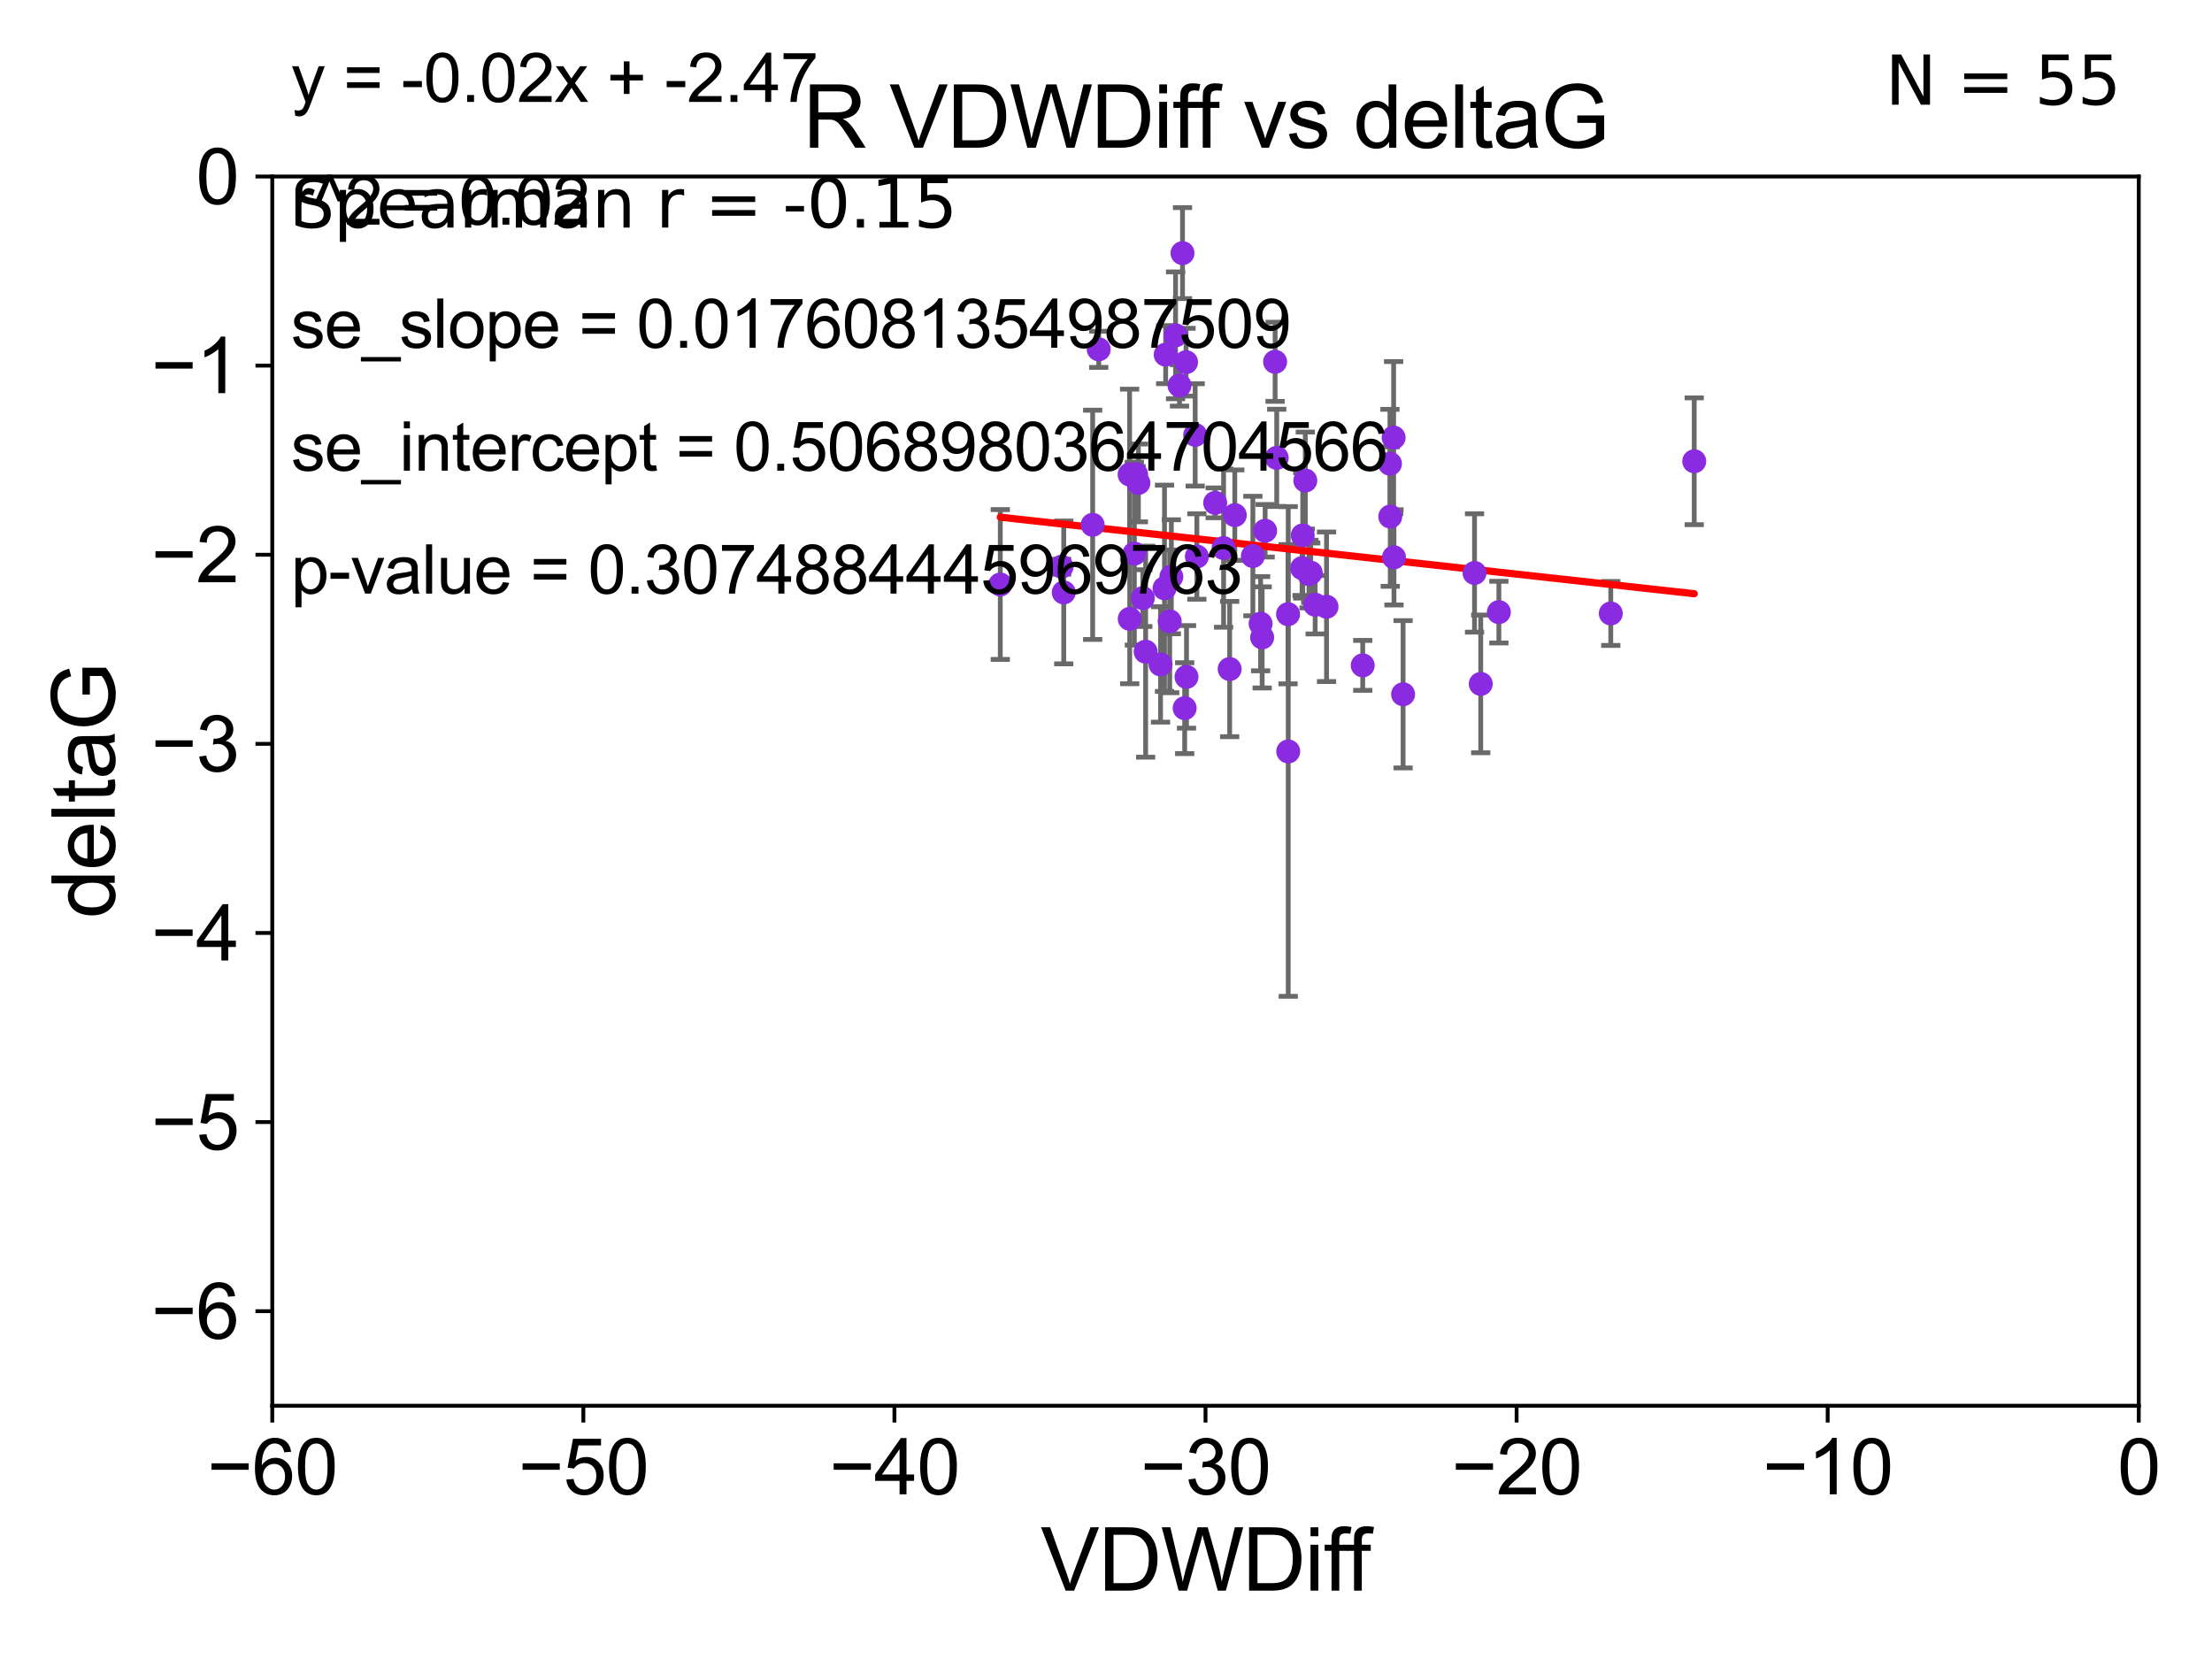 <?xml version="1.0" encoding="utf-8" standalone="no"?>
<!DOCTYPE svg PUBLIC "-//W3C//DTD SVG 1.1//EN"
  "http://www.w3.org/Graphics/SVG/1.1/DTD/svg11.dtd">
<svg xmlns:xlink="http://www.w3.org/1999/xlink" width="460.8pt" height="345.6pt" viewBox="0 0 460.8 345.6" xmlns="http://www.w3.org/2000/svg" version="1.1">
 <defs>
  <style type="text/css">*{stroke-linejoin: round; stroke-linecap: butt}</style>
 </defs>
 <g id="figure_1">
  <g id="patch_1">
   <path d="M 0 345.6 
L 460.8 345.6 
L 460.8 0 
L 0 0 
z
" style="fill: #ffffff"/>
  </g>
  <g id="axes_1">
   <g id="patch_2">
    <path d="M 56.72 292.84 
L 445.545 292.84 
L 445.545 36.775 
L 56.72 36.775 
z
" style="fill: #ffffff"/>
   </g>
   <g id="PathCollection_1">
    <defs>
     <path id="mbd707b6af1" d="M 0 1.118 
C 0.297 1.118 0.581 1 0.791 0.791 
C 1 0.581 1.118 0.297 1.118 0 
C 1.118 -0.297 1 -0.581 0.791 -0.791 
C 0.581 -1 0.297 -1.118 0 -1.118 
C -0.297 -1.118 -0.581 -1 -0.791 -0.791 
C -1 -0.581 -1.118 -0.297 -1.118 0 
C -1.118 0.297 -1 0.581 -0.791 0.791 
C -0.581 1 -0.297 1.118 0 1.118 
z
" style="stroke: #8a2be2"/>
    </defs>
    <g clip-path="url(#pe13bdd6f8a)">
     <use xlink:href="#mbd707b6af1" x="273.973" y="125.975" style="fill: #8a2be2; stroke: #8a2be2"/>
     <use xlink:href="#mbd707b6af1" x="276.341" y="126.398" style="fill: #8a2be2; stroke: #8a2be2"/>
     <use xlink:href="#mbd707b6af1" x="237.148" y="100.602" style="fill: #8a2be2; stroke: #8a2be2"/>
     <use xlink:href="#mbd707b6af1" x="246.338" y="52.73" style="fill: #8a2be2; stroke: #8a2be2"/>
     <use xlink:href="#mbd707b6af1" x="271.246" y="118.351" style="fill: #8a2be2; stroke: #8a2be2"/>
     <use xlink:href="#mbd707b6af1" x="208.377" y="121.763" style="fill: #8a2be2; stroke: #8a2be2"/>
     <use xlink:href="#mbd707b6af1" x="238.659" y="135.753" style="fill: #8a2be2; stroke: #8a2be2"/>
     <use xlink:href="#mbd707b6af1" x="221.598" y="123.415" style="fill: #8a2be2; stroke: #8a2be2"/>
     <use xlink:href="#mbd707b6af1" x="256.162" y="139.374" style="fill: #8a2be2; stroke: #8a2be2"/>
     <use xlink:href="#mbd707b6af1" x="253.143" y="104.75" style="fill: #8a2be2; stroke: #8a2be2"/>
     <use xlink:href="#mbd707b6af1" x="290.391" y="116.104" style="fill: #8a2be2; stroke: #8a2be2"/>
     <use xlink:href="#mbd707b6af1" x="335.552" y="127.795" style="fill: #8a2be2; stroke: #8a2be2"/>
     <use xlink:href="#mbd707b6af1" x="238.068" y="124.599" style="fill: #8a2be2; stroke: #8a2be2"/>
     <use xlink:href="#mbd707b6af1" x="221.151" y="118.056" style="fill: #8a2be2; stroke: #8a2be2"/>
     <use xlink:href="#mbd707b6af1" x="235.343" y="128.924" style="fill: #8a2be2; stroke: #8a2be2"/>
     <use xlink:href="#mbd707b6af1" x="242.59" y="122.55" style="fill: #8a2be2; stroke: #8a2be2"/>
     <use xlink:href="#mbd707b6af1" x="235.316" y="98.84" style="fill: #8a2be2; stroke: #8a2be2"/>
     <use xlink:href="#mbd707b6af1" x="292.29" y="144.628" style="fill: #8a2be2; stroke: #8a2be2"/>
     <use xlink:href="#mbd707b6af1" x="268.363" y="156.543" style="fill: #8a2be2; stroke: #8a2be2"/>
     <use xlink:href="#mbd707b6af1" x="265.966" y="95.384" style="fill: #8a2be2; stroke: #8a2be2"/>
     <use xlink:href="#mbd707b6af1" x="273.052" y="119.305" style="fill: #8a2be2; stroke: #8a2be2"/>
     <use xlink:href="#mbd707b6af1" x="308.465" y="142.471" style="fill: #8a2be2; stroke: #8a2be2"/>
     <use xlink:href="#mbd707b6af1" x="247.076" y="75.449" style="fill: #8a2be2; stroke: #8a2be2"/>
     <use xlink:href="#mbd707b6af1" x="289.617" y="107.61" style="fill: #8a2be2; stroke: #8a2be2"/>
     <use xlink:href="#mbd707b6af1" x="249.329" y="115.93" style="fill: #8a2be2; stroke: #8a2be2"/>
     <use xlink:href="#mbd707b6af1" x="283.883" y="138.61" style="fill: #8a2be2; stroke: #8a2be2"/>
     <use xlink:href="#mbd707b6af1" x="227.622" y="109.33" style="fill: #8a2be2; stroke: #8a2be2"/>
     <use xlink:href="#mbd707b6af1" x="268.324" y="127.947" style="fill: #8a2be2; stroke: #8a2be2"/>
     <use xlink:href="#mbd707b6af1" x="244.892" y="69.854" style="fill: #8a2be2; stroke: #8a2be2"/>
     <use xlink:href="#mbd707b6af1" x="262.931" y="132.782" style="fill: #8a2be2; stroke: #8a2be2"/>
     <use xlink:href="#mbd707b6af1" x="248.978" y="90.596" style="fill: #8a2be2; stroke: #8a2be2"/>
     <use xlink:href="#mbd707b6af1" x="241.762" y="138.415" style="fill: #8a2be2; stroke: #8a2be2"/>
     <use xlink:href="#mbd707b6af1" x="236.31" y="115.326" style="fill: #8a2be2; stroke: #8a2be2"/>
     <use xlink:href="#mbd707b6af1" x="272.684" y="119.589" style="fill: #8a2be2; stroke: #8a2be2"/>
     <use xlink:href="#mbd707b6af1" x="254.896" y="114.174" style="fill: #8a2be2; stroke: #8a2be2"/>
     <use xlink:href="#mbd707b6af1" x="243.67" y="129.44" style="fill: #8a2be2; stroke: #8a2be2"/>
     <use xlink:href="#mbd707b6af1" x="245.71" y="80.289" style="fill: #8a2be2; stroke: #8a2be2"/>
     <use xlink:href="#mbd707b6af1" x="246.791" y="147.524" style="fill: #8a2be2; stroke: #8a2be2"/>
     <use xlink:href="#mbd707b6af1" x="257.23" y="107.309" style="fill: #8a2be2; stroke: #8a2be2"/>
     <use xlink:href="#mbd707b6af1" x="236.668" y="98.796" style="fill: #8a2be2; stroke: #8a2be2"/>
     <use xlink:href="#mbd707b6af1" x="228.887" y="72.771" style="fill: #8a2be2; stroke: #8a2be2"/>
     <use xlink:href="#mbd707b6af1" x="307.171" y="119.359" style="fill: #8a2be2; stroke: #8a2be2"/>
     <use xlink:href="#mbd707b6af1" x="242.832" y="73.879" style="fill: #8a2be2; stroke: #8a2be2"/>
     <use xlink:href="#mbd707b6af1" x="263.553" y="110.57" style="fill: #8a2be2; stroke: #8a2be2"/>
     <use xlink:href="#mbd707b6af1" x="289.554" y="96.604" style="fill: #8a2be2; stroke: #8a2be2"/>
     <use xlink:href="#mbd707b6af1" x="260.996" y="115.83" style="fill: #8a2be2; stroke: #8a2be2"/>
     <use xlink:href="#mbd707b6af1" x="312.242" y="127.515" style="fill: #8a2be2; stroke: #8a2be2"/>
     <use xlink:href="#mbd707b6af1" x="271.385" y="111.535" style="fill: #8a2be2; stroke: #8a2be2"/>
     <use xlink:href="#mbd707b6af1" x="244.011" y="120.149" style="fill: #8a2be2; stroke: #8a2be2"/>
     <use xlink:href="#mbd707b6af1" x="352.94" y="96.091" style="fill: #8a2be2; stroke: #8a2be2"/>
     <use xlink:href="#mbd707b6af1" x="265.629" y="75.367" style="fill: #8a2be2; stroke: #8a2be2"/>
     <use xlink:href="#mbd707b6af1" x="290.317" y="91.155" style="fill: #8a2be2; stroke: #8a2be2"/>
     <use xlink:href="#mbd707b6af1" x="247.173" y="141.006" style="fill: #8a2be2; stroke: #8a2be2"/>
     <use xlink:href="#mbd707b6af1" x="262.608" y="129.925" style="fill: #8a2be2; stroke: #8a2be2"/>
     <use xlink:href="#mbd707b6af1" x="271.918" y="100.104" style="fill: #8a2be2; stroke: #8a2be2"/>
    </g>
   </g>
   <g id="matplotlib.axis_1">
    <g id="xtick_1">
     <g id="line2d_1">
      <defs>
       <path id="m8f5200a1ac" d="M 0 0 
L 0 3.5 
" style="stroke: #000000; stroke-width: 0.8"/>
      </defs>
      <g>
       <use xlink:href="#m8f5200a1ac" x="56.72" y="292.84" style="stroke: #000000; stroke-width: 0.8"/>
      </g>
     </g>
     <g id="text_1">
      <!-- −60 -->
      <g transform="translate(43.15 311.293)scale(0.16 -0.16)">
       <defs>
        <path id="ArialMT-2212" d="M 3381 1997 
L 356 1997 
L 356 2522 
L 3381 2522 
L 3381 1997 
z
" transform="scale(0.016)"/>
        <path id="ArialMT-36" d="M 3184 3459 
L 2625 3416 
Q 2550 3747 2413 3897 
Q 2184 4138 1850 4138 
Q 1581 4138 1378 3988 
Q 1113 3794 959 3422 
Q 806 3050 800 2363 
Q 1003 2672 1297 2822 
Q 1591 2972 1913 2972 
Q 2475 2972 2870 2558 
Q 3266 2144 3266 1488 
Q 3266 1056 3080 686 
Q 2894 316 2569 119 
Q 2244 -78 1831 -78 
Q 1128 -78 684 439 
Q 241 956 241 2144 
Q 241 3472 731 4075 
Q 1159 4600 1884 4600 
Q 2425 4600 2770 4297 
Q 3116 3994 3184 3459 
z
M 888 1484 
Q 888 1194 1011 928 
Q 1134 663 1356 523 
Q 1578 384 1822 384 
Q 2178 384 2434 671 
Q 2691 959 2691 1453 
Q 2691 1928 2437 2201 
Q 2184 2475 1800 2475 
Q 1419 2475 1153 2201 
Q 888 1928 888 1484 
z
" transform="scale(0.016)"/>
        <path id="ArialMT-30" d="M 266 2259 
Q 266 3072 433 3567 
Q 600 4063 929 4331 
Q 1259 4600 1759 4600 
Q 2128 4600 2406 4451 
Q 2684 4303 2865 4023 
Q 3047 3744 3150 3342 
Q 3253 2941 3253 2259 
Q 3253 1453 3087 958 
Q 2922 463 2592 192 
Q 2263 -78 1759 -78 
Q 1097 -78 719 397 
Q 266 969 266 2259 
z
M 844 2259 
Q 844 1131 1108 757 
Q 1372 384 1759 384 
Q 2147 384 2411 759 
Q 2675 1134 2675 2259 
Q 2675 3391 2411 3762 
Q 2147 4134 1753 4134 
Q 1366 4134 1134 3806 
Q 844 3388 844 2259 
z
" transform="scale(0.016)"/>
       </defs>
       <use xlink:href="#ArialMT-2212"/>
       <use xlink:href="#ArialMT-36" x="58.398"/>
       <use xlink:href="#ArialMT-30" x="114.014"/>
      </g>
     </g>
    </g>
    <g id="xtick_2">
     <g id="line2d_2">
      <g>
       <use xlink:href="#m8f5200a1ac" x="121.524" y="292.84" style="stroke: #000000; stroke-width: 0.8"/>
      </g>
     </g>
     <g id="text_2">
      <!-- −50 -->
      <g transform="translate(107.954 311.293)scale(0.16 -0.16)">
       <defs>
        <path id="ArialMT-35" d="M 266 1200 
L 856 1250 
Q 922 819 1161 601 
Q 1400 384 1738 384 
Q 2144 384 2425 690 
Q 2706 997 2706 1503 
Q 2706 1984 2436 2262 
Q 2166 2541 1728 2541 
Q 1456 2541 1237 2417 
Q 1019 2294 894 2097 
L 366 2166 
L 809 4519 
L 3088 4519 
L 3088 3981 
L 1259 3981 
L 1013 2750 
Q 1425 3038 1878 3038 
Q 2478 3038 2890 2622 
Q 3303 2206 3303 1553 
Q 3303 931 2941 478 
Q 2500 -78 1738 -78 
Q 1113 -78 717 272 
Q 322 622 266 1200 
z
" transform="scale(0.016)"/>
       </defs>
       <use xlink:href="#ArialMT-2212"/>
       <use xlink:href="#ArialMT-35" x="58.398"/>
       <use xlink:href="#ArialMT-30" x="114.014"/>
      </g>
     </g>
    </g>
    <g id="xtick_3">
     <g id="line2d_3">
      <g>
       <use xlink:href="#m8f5200a1ac" x="186.328" y="292.84" style="stroke: #000000; stroke-width: 0.8"/>
      </g>
     </g>
     <g id="text_3">
      <!-- −40 -->
      <g transform="translate(172.758 311.293)scale(0.16 -0.16)">
       <defs>
        <path id="ArialMT-34" d="M 2069 0 
L 2069 1097 
L 81 1097 
L 81 1613 
L 2172 4581 
L 2631 4581 
L 2631 1613 
L 3250 1613 
L 3250 1097 
L 2631 1097 
L 2631 0 
L 2069 0 
z
M 2069 1613 
L 2069 3678 
L 634 1613 
L 2069 1613 
z
" transform="scale(0.016)"/>
       </defs>
       <use xlink:href="#ArialMT-2212"/>
       <use xlink:href="#ArialMT-34" x="58.398"/>
       <use xlink:href="#ArialMT-30" x="114.014"/>
      </g>
     </g>
    </g>
    <g id="xtick_4">
     <g id="line2d_4">
      <g>
       <use xlink:href="#m8f5200a1ac" x="251.132" y="292.84" style="stroke: #000000; stroke-width: 0.8"/>
      </g>
     </g>
     <g id="text_4">
      <!-- −30 -->
      <g transform="translate(237.562 311.293)scale(0.16 -0.16)">
       <defs>
        <path id="ArialMT-33" d="M 269 1209 
L 831 1284 
Q 928 806 1161 595 
Q 1394 384 1728 384 
Q 2125 384 2398 659 
Q 2672 934 2672 1341 
Q 2672 1728 2419 1979 
Q 2166 2231 1775 2231 
Q 1616 2231 1378 2169 
L 1441 2663 
Q 1497 2656 1531 2656 
Q 1891 2656 2178 2843 
Q 2466 3031 2466 3422 
Q 2466 3731 2256 3934 
Q 2047 4138 1716 4138 
Q 1388 4138 1169 3931 
Q 950 3725 888 3313 
L 325 3413 
Q 428 3978 793 4289 
Q 1159 4600 1703 4600 
Q 2078 4600 2393 4439 
Q 2709 4278 2876 4000 
Q 3044 3722 3044 3409 
Q 3044 3113 2884 2869 
Q 2725 2625 2413 2481 
Q 2819 2388 3044 2092 
Q 3269 1797 3269 1353 
Q 3269 753 2831 336 
Q 2394 -81 1725 -81 
Q 1122 -81 723 278 
Q 325 638 269 1209 
z
" transform="scale(0.016)"/>
       </defs>
       <use xlink:href="#ArialMT-2212"/>
       <use xlink:href="#ArialMT-33" x="58.398"/>
       <use xlink:href="#ArialMT-30" x="114.014"/>
      </g>
     </g>
    </g>
    <g id="xtick_5">
     <g id="line2d_5">
      <g>
       <use xlink:href="#m8f5200a1ac" x="315.937" y="292.84" style="stroke: #000000; stroke-width: 0.8"/>
      </g>
     </g>
     <g id="text_5">
      <!-- −20 -->
      <g transform="translate(302.367 311.293)scale(0.16 -0.16)">
       <defs>
        <path id="ArialMT-32" d="M 3222 541 
L 3222 0 
L 194 0 
Q 188 203 259 391 
Q 375 700 629 1000 
Q 884 1300 1366 1694 
Q 2113 2306 2375 2664 
Q 2638 3022 2638 3341 
Q 2638 3675 2398 3904 
Q 2159 4134 1775 4134 
Q 1369 4134 1125 3890 
Q 881 3647 878 3216 
L 300 3275 
Q 359 3922 746 4261 
Q 1134 4600 1788 4600 
Q 2447 4600 2831 4234 
Q 3216 3869 3216 3328 
Q 3216 3053 3103 2787 
Q 2991 2522 2730 2228 
Q 2469 1934 1863 1422 
Q 1356 997 1212 845 
Q 1069 694 975 541 
L 3222 541 
z
" transform="scale(0.016)"/>
       </defs>
       <use xlink:href="#ArialMT-2212"/>
       <use xlink:href="#ArialMT-32" x="58.398"/>
       <use xlink:href="#ArialMT-30" x="114.014"/>
      </g>
     </g>
    </g>
    <g id="xtick_6">
     <g id="line2d_6">
      <g>
       <use xlink:href="#m8f5200a1ac" x="380.741" y="292.84" style="stroke: #000000; stroke-width: 0.8"/>
      </g>
     </g>
     <g id="text_6">
      <!-- −10 -->
      <g transform="translate(367.171 311.293)scale(0.16 -0.16)">
       <defs>
        <path id="ArialMT-31" d="M 2384 0 
L 1822 0 
L 1822 3584 
Q 1619 3391 1289 3197 
Q 959 3003 697 2906 
L 697 3450 
Q 1169 3672 1522 3987 
Q 1875 4303 2022 4600 
L 2384 4600 
L 2384 0 
z
" transform="scale(0.016)"/>
       </defs>
       <use xlink:href="#ArialMT-2212"/>
       <use xlink:href="#ArialMT-31" x="58.398"/>
       <use xlink:href="#ArialMT-30" x="114.014"/>
      </g>
     </g>
    </g>
    <g id="xtick_7">
     <g id="line2d_7">
      <g>
       <use xlink:href="#m8f5200a1ac" x="445.545" y="292.84" style="stroke: #000000; stroke-width: 0.8"/>
      </g>
     </g>
     <g id="text_7">
      <!-- 0 -->
      <g transform="translate(441.096 311.293)scale(0.16 -0.16)">
       <use xlink:href="#ArialMT-30"/>
      </g>
     </g>
    </g>
    <g id="text_8">
     <!-- VDWDiff -->
     <g transform="translate(216.792 331.357)scale(0.18 -0.18)">
      <defs>
       <path id="ArialMT-56" d="M 1803 0 
L 28 4581 
L 684 4581 
L 1875 1253 
Q 2019 853 2116 503 
Q 2222 878 2363 1253 
L 3600 4581 
L 4219 4581 
L 2425 0 
L 1803 0 
z
" transform="scale(0.016)"/>
       <path id="ArialMT-44" d="M 494 0 
L 494 4581 
L 2072 4581 
Q 2606 4581 2888 4516 
Q 3281 4425 3559 4188 
Q 3922 3881 4101 3404 
Q 4281 2928 4281 2316 
Q 4281 1794 4159 1391 
Q 4038 988 3847 723 
Q 3656 459 3429 307 
Q 3203 156 2883 78 
Q 2563 0 2147 0 
L 494 0 
z
M 1100 541 
L 2078 541 
Q 2531 541 2789 625 
Q 3047 709 3200 863 
Q 3416 1078 3536 1442 
Q 3656 1806 3656 2325 
Q 3656 3044 3420 3430 
Q 3184 3816 2847 3947 
Q 2603 4041 2063 4041 
L 1100 4041 
L 1100 541 
z
" transform="scale(0.016)"/>
       <path id="ArialMT-57" d="M 1294 0 
L 78 4581 
L 700 4581 
L 1397 1578 
Q 1509 1106 1591 641 
Q 1766 1375 1797 1488 
L 2669 4581 
L 3400 4581 
L 4056 2263 
Q 4303 1400 4413 641 
Q 4500 1075 4641 1638 
L 5359 4581 
L 5969 4581 
L 4713 0 
L 4128 0 
L 3163 3491 
Q 3041 3928 3019 4028 
Q 2947 3713 2884 3491 
L 1913 0 
L 1294 0 
z
" transform="scale(0.016)"/>
       <path id="ArialMT-69" d="M 425 3934 
L 425 4581 
L 988 4581 
L 988 3934 
L 425 3934 
z
M 425 0 
L 425 3319 
L 988 3319 
L 988 0 
L 425 0 
z
" transform="scale(0.016)"/>
       <path id="ArialMT-66" d="M 556 0 
L 556 2881 
L 59 2881 
L 59 3319 
L 556 3319 
L 556 3672 
Q 556 4006 616 4169 
Q 697 4388 901 4523 
Q 1106 4659 1475 4659 
Q 1713 4659 2000 4603 
L 1916 4113 
Q 1741 4144 1584 4144 
Q 1328 4144 1222 4034 
Q 1116 3925 1116 3625 
L 1116 3319 
L 1763 3319 
L 1763 2881 
L 1116 2881 
L 1116 0 
L 556 0 
z
" transform="scale(0.016)"/>
      </defs>
      <use xlink:href="#ArialMT-56"/>
      <use xlink:href="#ArialMT-44" x="66.699"/>
      <use xlink:href="#ArialMT-57" x="138.916"/>
      <use xlink:href="#ArialMT-44" x="233.301"/>
      <use xlink:href="#ArialMT-69" x="305.518"/>
      <use xlink:href="#ArialMT-66" x="327.734"/>
      <use xlink:href="#ArialMT-66" x="353.768"/>
     </g>
    </g>
   </g>
   <g id="matplotlib.axis_2">
    <g id="ytick_1">
     <g id="line2d_8">
      <defs>
       <path id="mebb2eef8df" d="M 0 0 
L -3.5 0 
" style="stroke: #000000; stroke-width: 0.8"/>
      </defs>
      <g>
       <use xlink:href="#mebb2eef8df" x="56.72" y="273.143" style="stroke: #000000; stroke-width: 0.8"/>
      </g>
     </g>
     <g id="text_9">
      <!-- −6 -->
      <g transform="translate(31.477 278.869)scale(0.16 -0.16)">
       <use xlink:href="#ArialMT-2212"/>
       <use xlink:href="#ArialMT-36" x="58.398"/>
      </g>
     </g>
    </g>
    <g id="ytick_2">
     <g id="line2d_9">
      <g>
       <use xlink:href="#mebb2eef8df" x="56.72" y="233.748" style="stroke: #000000; stroke-width: 0.8"/>
      </g>
     </g>
     <g id="text_10">
      <!-- −5 -->
      <g transform="translate(31.477 239.474)scale(0.16 -0.16)">
       <use xlink:href="#ArialMT-2212"/>
       <use xlink:href="#ArialMT-35" x="58.398"/>
      </g>
     </g>
    </g>
    <g id="ytick_3">
     <g id="line2d_10">
      <g>
       <use xlink:href="#mebb2eef8df" x="56.72" y="194.353" style="stroke: #000000; stroke-width: 0.8"/>
      </g>
     </g>
     <g id="text_11">
      <!-- −4 -->
      <g transform="translate(31.477 200.08)scale(0.16 -0.16)">
       <use xlink:href="#ArialMT-2212"/>
       <use xlink:href="#ArialMT-34" x="58.398"/>
      </g>
     </g>
    </g>
    <g id="ytick_4">
     <g id="line2d_11">
      <g>
       <use xlink:href="#mebb2eef8df" x="56.72" y="154.959" style="stroke: #000000; stroke-width: 0.8"/>
      </g>
     </g>
     <g id="text_12">
      <!-- −3 -->
      <g transform="translate(31.477 160.685)scale(0.16 -0.16)">
       <use xlink:href="#ArialMT-2212"/>
       <use xlink:href="#ArialMT-33" x="58.398"/>
      </g>
     </g>
    </g>
    <g id="ytick_5">
     <g id="line2d_12">
      <g>
       <use xlink:href="#mebb2eef8df" x="56.72" y="115.564" style="stroke: #000000; stroke-width: 0.8"/>
      </g>
     </g>
     <g id="text_13">
      <!-- −2 -->
      <g transform="translate(31.477 121.29)scale(0.16 -0.16)">
       <use xlink:href="#ArialMT-2212"/>
       <use xlink:href="#ArialMT-32" x="58.398"/>
      </g>
     </g>
    </g>
    <g id="ytick_6">
     <g id="line2d_13">
      <g>
       <use xlink:href="#mebb2eef8df" x="56.72" y="76.17" style="stroke: #000000; stroke-width: 0.8"/>
      </g>
     </g>
     <g id="text_14">
      <!-- −1 -->
      <g transform="translate(31.477 81.896)scale(0.16 -0.16)">
       <use xlink:href="#ArialMT-2212"/>
       <use xlink:href="#ArialMT-31" x="58.398"/>
      </g>
     </g>
    </g>
    <g id="ytick_7">
     <g id="line2d_14">
      <g>
       <use xlink:href="#mebb2eef8df" x="56.72" y="36.775" style="stroke: #000000; stroke-width: 0.8"/>
      </g>
     </g>
     <g id="text_15">
      <!-- 0 -->
      <g transform="translate(40.822 42.501)scale(0.16 -0.16)">
       <use xlink:href="#ArialMT-30"/>
      </g>
     </g>
    </g>
    <g id="text_16">
     <!-- deltaG -->
     <g transform="translate(23.9 191.322)rotate(-90)scale(0.18 -0.18)">
      <defs>
       <path id="ArialMT-64" d="M 2575 0 
L 2575 419 
Q 2259 -75 1647 -75 
Q 1250 -75 917 144 
Q 584 363 401 755 
Q 219 1147 219 1656 
Q 219 2153 384 2558 
Q 550 2963 881 3178 
Q 1213 3394 1622 3394 
Q 1922 3394 2156 3267 
Q 2391 3141 2538 2938 
L 2538 4581 
L 3097 4581 
L 3097 0 
L 2575 0 
z
M 797 1656 
Q 797 1019 1065 703 
Q 1334 388 1700 388 
Q 2069 388 2326 689 
Q 2584 991 2584 1609 
Q 2584 2291 2321 2609 
Q 2059 2928 1675 2928 
Q 1300 2928 1048 2622 
Q 797 2316 797 1656 
z
" transform="scale(0.016)"/>
       <path id="ArialMT-65" d="M 2694 1069 
L 3275 997 
Q 3138 488 2766 206 
Q 2394 -75 1816 -75 
Q 1088 -75 661 373 
Q 234 822 234 1631 
Q 234 2469 665 2931 
Q 1097 3394 1784 3394 
Q 2450 3394 2872 2941 
Q 3294 2488 3294 1666 
Q 3294 1616 3291 1516 
L 816 1516 
Q 847 969 1125 678 
Q 1403 388 1819 388 
Q 2128 388 2347 550 
Q 2566 713 2694 1069 
z
M 847 1978 
L 2700 1978 
Q 2663 2397 2488 2606 
Q 2219 2931 1791 2931 
Q 1403 2931 1139 2672 
Q 875 2413 847 1978 
z
" transform="scale(0.016)"/>
       <path id="ArialMT-6c" d="M 409 0 
L 409 4581 
L 972 4581 
L 972 0 
L 409 0 
z
" transform="scale(0.016)"/>
       <path id="ArialMT-74" d="M 1650 503 
L 1731 6 
Q 1494 -44 1306 -44 
Q 1000 -44 831 53 
Q 663 150 594 308 
Q 525 466 525 972 
L 525 2881 
L 113 2881 
L 113 3319 
L 525 3319 
L 525 4141 
L 1084 4478 
L 1084 3319 
L 1650 3319 
L 1650 2881 
L 1084 2881 
L 1084 941 
Q 1084 700 1114 631 
Q 1144 563 1211 522 
Q 1278 481 1403 481 
Q 1497 481 1650 503 
z
" transform="scale(0.016)"/>
       <path id="ArialMT-61" d="M 2588 409 
Q 2275 144 1986 34 
Q 1697 -75 1366 -75 
Q 819 -75 525 192 
Q 231 459 231 875 
Q 231 1119 342 1320 
Q 453 1522 633 1644 
Q 813 1766 1038 1828 
Q 1203 1872 1538 1913 
Q 2219 1994 2541 2106 
Q 2544 2222 2544 2253 
Q 2544 2597 2384 2738 
Q 2169 2928 1744 2928 
Q 1347 2928 1158 2789 
Q 969 2650 878 2297 
L 328 2372 
Q 403 2725 575 2942 
Q 747 3159 1072 3276 
Q 1397 3394 1825 3394 
Q 2250 3394 2515 3294 
Q 2781 3194 2906 3042 
Q 3031 2891 3081 2659 
Q 3109 2516 3109 2141 
L 3109 1391 
Q 3109 606 3145 398 
Q 3181 191 3288 0 
L 2700 0 
Q 2613 175 2588 409 
z
M 2541 1666 
Q 2234 1541 1622 1453 
Q 1275 1403 1131 1340 
Q 988 1278 909 1158 
Q 831 1038 831 891 
Q 831 666 1001 516 
Q 1172 366 1500 366 
Q 1825 366 2078 508 
Q 2331 650 2450 897 
Q 2541 1088 2541 1459 
L 2541 1666 
z
" transform="scale(0.016)"/>
       <path id="ArialMT-47" d="M 2638 1797 
L 2638 2334 
L 4578 2338 
L 4578 638 
Q 4131 281 3656 101 
Q 3181 -78 2681 -78 
Q 2006 -78 1454 211 
Q 903 500 622 1047 
Q 341 1594 341 2269 
Q 341 2938 620 3517 
Q 900 4097 1425 4378 
Q 1950 4659 2634 4659 
Q 3131 4659 3532 4498 
Q 3934 4338 4162 4050 
Q 4391 3763 4509 3300 
L 3963 3150 
Q 3859 3500 3706 3700 
Q 3553 3900 3268 4020 
Q 2984 4141 2638 4141 
Q 2222 4141 1919 4014 
Q 1616 3888 1430 3681 
Q 1244 3475 1141 3228 
Q 966 2803 966 2306 
Q 966 1694 1177 1281 
Q 1388 869 1791 669 
Q 2194 469 2647 469 
Q 3041 469 3416 620 
Q 3791 772 3984 944 
L 3984 1797 
L 2638 1797 
z
" transform="scale(0.016)"/>
      </defs>
      <use xlink:href="#ArialMT-64"/>
      <use xlink:href="#ArialMT-65" x="55.615"/>
      <use xlink:href="#ArialMT-6c" x="111.23"/>
      <use xlink:href="#ArialMT-74" x="133.447"/>
      <use xlink:href="#ArialMT-61" x="161.23"/>
      <use xlink:href="#ArialMT-47" x="216.846"/>
     </g>
    </g>
   </g>
   <g id="LineCollection_1">
    <path d="M 273.973 132.06 
L 273.973 119.889 
" clip-path="url(#pe13bdd6f8a)" style="fill: none; stroke: #696969"/>
    <path d="M 276.341 141.975 
L 276.341 110.82 
" clip-path="url(#pe13bdd6f8a)" style="fill: none; stroke: #696969"/>
    <path d="M 237.148 108.703 
L 237.148 92.501 
" clip-path="url(#pe13bdd6f8a)" style="fill: none; stroke: #696969"/>
    <path d="M 246.338 62.211 
L 246.338 43.25 
" clip-path="url(#pe13bdd6f8a)" style="fill: none; stroke: #696969"/>
    <path d="M 271.246 124.042 
L 271.246 112.66 
" clip-path="url(#pe13bdd6f8a)" style="fill: none; stroke: #696969"/>
    <path d="M 208.377 137.369 
L 208.377 106.157 
" clip-path="url(#pe13bdd6f8a)" style="fill: none; stroke: #696969"/>
    <path d="M 238.659 157.736 
L 238.659 113.769 
" clip-path="url(#pe13bdd6f8a)" style="fill: none; stroke: #696969"/>
    <path d="M 221.598 138.289 
L 221.598 108.541 
" clip-path="url(#pe13bdd6f8a)" style="fill: none; stroke: #696969"/>
    <path d="M 256.162 153.466 
L 256.162 125.283 
" clip-path="url(#pe13bdd6f8a)" style="fill: none; stroke: #696969"/>
    <path d="M 253.143 107.858 
L 253.143 101.641 
" clip-path="url(#pe13bdd6f8a)" style="fill: none; stroke: #696969"/>
    <path d="M 290.391 126.024 
L 290.391 106.184 
" clip-path="url(#pe13bdd6f8a)" style="fill: none; stroke: #696969"/>
    <path d="M 335.552 134.455 
L 335.552 121.134 
" clip-path="url(#pe13bdd6f8a)" style="fill: none; stroke: #696969"/>
    <path d="M 238.068 130.516 
L 238.068 118.683 
" clip-path="url(#pe13bdd6f8a)" style="fill: none; stroke: #696969"/>
    <path d="M 221.151 119.611 
L 221.151 116.502 
" clip-path="url(#pe13bdd6f8a)" style="fill: none; stroke: #696969"/>
    <path d="M 235.343 142.44 
L 235.343 115.408 
" clip-path="url(#pe13bdd6f8a)" style="fill: none; stroke: #696969"/>
    <path d="M 242.59 144.037 
L 242.59 101.064 
" clip-path="url(#pe13bdd6f8a)" style="fill: none; stroke: #696969"/>
    <path d="M 235.316 116.61 
L 235.316 81.07 
" clip-path="url(#pe13bdd6f8a)" style="fill: none; stroke: #696969"/>
    <path d="M 292.29 159.969 
L 292.29 129.286 
" clip-path="url(#pe13bdd6f8a)" style="fill: none; stroke: #696969"/>
    <path d="M 268.363 207.549 
L 268.363 105.537 
" clip-path="url(#pe13bdd6f8a)" style="fill: none; stroke: #696969"/>
    <path d="M 265.966 105.512 
L 265.966 85.256 
" clip-path="url(#pe13bdd6f8a)" style="fill: none; stroke: #696969"/>
    <path d="M 273.052 125.499 
L 273.052 113.11 
" clip-path="url(#pe13bdd6f8a)" style="fill: none; stroke: #696969"/>
    <path d="M 308.465 156.814 
L 308.465 128.128 
" clip-path="url(#pe13bdd6f8a)" style="fill: none; stroke: #696969"/>
    <path d="M 247.076 82.51 
L 247.076 68.388 
" clip-path="url(#pe13bdd6f8a)" style="fill: none; stroke: #696969"/>
    <path d="M 289.617 122.134 
L 289.617 93.085 
" clip-path="url(#pe13bdd6f8a)" style="fill: none; stroke: #696969"/>
    <path d="M 249.329 124.826 
L 249.329 107.035 
" clip-path="url(#pe13bdd6f8a)" style="fill: none; stroke: #696969"/>
    <path d="M 283.883 143.811 
L 283.883 133.41 
" clip-path="url(#pe13bdd6f8a)" style="fill: none; stroke: #696969"/>
    <path d="M 227.622 133.209 
L 227.622 85.451 
" clip-path="url(#pe13bdd6f8a)" style="fill: none; stroke: #696969"/>
    <path d="M 268.324 142.455 
L 268.324 113.438 
" clip-path="url(#pe13bdd6f8a)" style="fill: none; stroke: #696969"/>
    <path d="M 244.892 83.067 
L 244.892 56.641 
" clip-path="url(#pe13bdd6f8a)" style="fill: none; stroke: #696969"/>
    <path d="M 262.931 143.315 
L 262.931 122.25 
" clip-path="url(#pe13bdd6f8a)" style="fill: none; stroke: #696969"/>
    <path d="M 248.978 101.254 
L 248.978 79.939 
" clip-path="url(#pe13bdd6f8a)" style="fill: none; stroke: #696969"/>
    <path d="M 241.762 150.434 
L 241.762 126.395 
" clip-path="url(#pe13bdd6f8a)" style="fill: none; stroke: #696969"/>
    <path d="M 236.31 134.381 
L 236.31 96.272 
" clip-path="url(#pe13bdd6f8a)" style="fill: none; stroke: #696969"/>
    <path d="M 272.684 126.639 
L 272.684 112.539 
" clip-path="url(#pe13bdd6f8a)" style="fill: none; stroke: #696969"/>
    <path d="M 254.896 130.664 
L 254.896 97.684 
" clip-path="url(#pe13bdd6f8a)" style="fill: none; stroke: #696969"/>
    <path d="M 243.67 144.308 
L 243.67 114.573 
" clip-path="url(#pe13bdd6f8a)" style="fill: none; stroke: #696969"/>
    <path d="M 245.71 84.599 
L 245.71 75.979 
" clip-path="url(#pe13bdd6f8a)" style="fill: none; stroke: #696969"/>
    <path d="M 246.791 156.991 
L 246.791 138.057 
" clip-path="url(#pe13bdd6f8a)" style="fill: none; stroke: #696969"/>
    <path d="M 257.23 116.724 
L 257.23 97.893 
" clip-path="url(#pe13bdd6f8a)" style="fill: none; stroke: #696969"/>
    <path d="M 236.668 100.383 
L 236.668 97.209 
" clip-path="url(#pe13bdd6f8a)" style="fill: none; stroke: #696969"/>
    <path d="M 228.887 76.537 
L 228.887 69.005 
" clip-path="url(#pe13bdd6f8a)" style="fill: none; stroke: #696969"/>
    <path d="M 307.171 131.687 
L 307.171 107.032 
" clip-path="url(#pe13bdd6f8a)" style="fill: none; stroke: #696969"/>
    <path d="M 242.832 79.928 
L 242.832 67.829 
" clip-path="url(#pe13bdd6f8a)" style="fill: none; stroke: #696969"/>
    <path d="M 263.553 116.042 
L 263.553 105.098 
" clip-path="url(#pe13bdd6f8a)" style="fill: none; stroke: #696969"/>
    <path d="M 289.554 107.932 
L 289.554 85.276 
" clip-path="url(#pe13bdd6f8a)" style="fill: none; stroke: #696969"/>
    <path d="M 260.996 128.279 
L 260.996 103.381 
" clip-path="url(#pe13bdd6f8a)" style="fill: none; stroke: #696969"/>
    <path d="M 312.242 133.942 
L 312.242 121.089 
" clip-path="url(#pe13bdd6f8a)" style="fill: none; stroke: #696969"/>
    <path d="M 271.385 124.598 
L 271.385 98.471 
" clip-path="url(#pe13bdd6f8a)" style="fill: none; stroke: #696969"/>
    <path d="M 244.011 132.024 
L 244.011 108.274 
" clip-path="url(#pe13bdd6f8a)" style="fill: none; stroke: #696969"/>
    <path d="M 352.94 109.293 
L 352.94 82.889 
" clip-path="url(#pe13bdd6f8a)" style="fill: none; stroke: #696969"/>
    <path d="M 265.629 83.616 
L 265.629 67.119 
" clip-path="url(#pe13bdd6f8a)" style="fill: none; stroke: #696969"/>
    <path d="M 290.317 106.993 
L 290.317 75.317 
" clip-path="url(#pe13bdd6f8a)" style="fill: none; stroke: #696969"/>
    <path d="M 247.173 151.688 
L 247.173 130.323 
" clip-path="url(#pe13bdd6f8a)" style="fill: none; stroke: #696969"/>
    <path d="M 262.608 139.74 
L 262.608 120.111 
" clip-path="url(#pe13bdd6f8a)" style="fill: none; stroke: #696969"/>
    <path d="M 271.918 110.201 
L 271.918 90.006 
" clip-path="url(#pe13bdd6f8a)" style="fill: none; stroke: #696969"/>
   </g>
   <g id="line2d_15">
    <defs>
     <path id="m3f12ffde28" d="M 2 0 
L -2 -0 
" style="stroke: #696969"/>
    </defs>
    <g clip-path="url(#pe13bdd6f8a)">
     <use xlink:href="#m3f12ffde28" x="273.973" y="132.06" style="fill: #696969; stroke: #696969"/>
     <use xlink:href="#m3f12ffde28" x="276.341" y="141.975" style="fill: #696969; stroke: #696969"/>
     <use xlink:href="#m3f12ffde28" x="237.148" y="108.703" style="fill: #696969; stroke: #696969"/>
     <use xlink:href="#m3f12ffde28" x="246.338" y="62.211" style="fill: #696969; stroke: #696969"/>
     <use xlink:href="#m3f12ffde28" x="271.246" y="124.042" style="fill: #696969; stroke: #696969"/>
     <use xlink:href="#m3f12ffde28" x="208.377" y="137.369" style="fill: #696969; stroke: #696969"/>
     <use xlink:href="#m3f12ffde28" x="238.659" y="157.736" style="fill: #696969; stroke: #696969"/>
     <use xlink:href="#m3f12ffde28" x="221.598" y="138.289" style="fill: #696969; stroke: #696969"/>
     <use xlink:href="#m3f12ffde28" x="256.162" y="153.466" style="fill: #696969; stroke: #696969"/>
     <use xlink:href="#m3f12ffde28" x="253.143" y="107.858" style="fill: #696969; stroke: #696969"/>
     <use xlink:href="#m3f12ffde28" x="290.391" y="126.024" style="fill: #696969; stroke: #696969"/>
     <use xlink:href="#m3f12ffde28" x="335.552" y="134.455" style="fill: #696969; stroke: #696969"/>
     <use xlink:href="#m3f12ffde28" x="238.068" y="130.516" style="fill: #696969; stroke: #696969"/>
     <use xlink:href="#m3f12ffde28" x="221.151" y="119.611" style="fill: #696969; stroke: #696969"/>
     <use xlink:href="#m3f12ffde28" x="235.343" y="142.44" style="fill: #696969; stroke: #696969"/>
     <use xlink:href="#m3f12ffde28" x="242.59" y="144.037" style="fill: #696969; stroke: #696969"/>
     <use xlink:href="#m3f12ffde28" x="235.316" y="116.61" style="fill: #696969; stroke: #696969"/>
     <use xlink:href="#m3f12ffde28" x="292.29" y="159.969" style="fill: #696969; stroke: #696969"/>
     <use xlink:href="#m3f12ffde28" x="268.363" y="207.549" style="fill: #696969; stroke: #696969"/>
     <use xlink:href="#m3f12ffde28" x="265.966" y="105.512" style="fill: #696969; stroke: #696969"/>
     <use xlink:href="#m3f12ffde28" x="273.052" y="125.499" style="fill: #696969; stroke: #696969"/>
     <use xlink:href="#m3f12ffde28" x="308.465" y="156.814" style="fill: #696969; stroke: #696969"/>
     <use xlink:href="#m3f12ffde28" x="247.076" y="82.51" style="fill: #696969; stroke: #696969"/>
     <use xlink:href="#m3f12ffde28" x="289.617" y="122.134" style="fill: #696969; stroke: #696969"/>
     <use xlink:href="#m3f12ffde28" x="249.329" y="124.826" style="fill: #696969; stroke: #696969"/>
     <use xlink:href="#m3f12ffde28" x="283.883" y="143.811" style="fill: #696969; stroke: #696969"/>
     <use xlink:href="#m3f12ffde28" x="227.622" y="133.209" style="fill: #696969; stroke: #696969"/>
     <use xlink:href="#m3f12ffde28" x="268.324" y="142.455" style="fill: #696969; stroke: #696969"/>
     <use xlink:href="#m3f12ffde28" x="244.892" y="83.067" style="fill: #696969; stroke: #696969"/>
     <use xlink:href="#m3f12ffde28" x="262.931" y="143.315" style="fill: #696969; stroke: #696969"/>
     <use xlink:href="#m3f12ffde28" x="248.978" y="101.254" style="fill: #696969; stroke: #696969"/>
     <use xlink:href="#m3f12ffde28" x="241.762" y="150.434" style="fill: #696969; stroke: #696969"/>
     <use xlink:href="#m3f12ffde28" x="236.31" y="134.381" style="fill: #696969; stroke: #696969"/>
     <use xlink:href="#m3f12ffde28" x="272.684" y="126.639" style="fill: #696969; stroke: #696969"/>
     <use xlink:href="#m3f12ffde28" x="254.896" y="130.664" style="fill: #696969; stroke: #696969"/>
     <use xlink:href="#m3f12ffde28" x="243.67" y="144.308" style="fill: #696969; stroke: #696969"/>
     <use xlink:href="#m3f12ffde28" x="245.71" y="84.599" style="fill: #696969; stroke: #696969"/>
     <use xlink:href="#m3f12ffde28" x="246.791" y="156.991" style="fill: #696969; stroke: #696969"/>
     <use xlink:href="#m3f12ffde28" x="257.23" y="116.724" style="fill: #696969; stroke: #696969"/>
     <use xlink:href="#m3f12ffde28" x="236.668" y="100.383" style="fill: #696969; stroke: #696969"/>
     <use xlink:href="#m3f12ffde28" x="228.887" y="76.537" style="fill: #696969; stroke: #696969"/>
     <use xlink:href="#m3f12ffde28" x="307.171" y="131.687" style="fill: #696969; stroke: #696969"/>
     <use xlink:href="#m3f12ffde28" x="242.832" y="79.928" style="fill: #696969; stroke: #696969"/>
     <use xlink:href="#m3f12ffde28" x="263.553" y="116.042" style="fill: #696969; stroke: #696969"/>
     <use xlink:href="#m3f12ffde28" x="289.554" y="107.932" style="fill: #696969; stroke: #696969"/>
     <use xlink:href="#m3f12ffde28" x="260.996" y="128.279" style="fill: #696969; stroke: #696969"/>
     <use xlink:href="#m3f12ffde28" x="312.242" y="133.942" style="fill: #696969; stroke: #696969"/>
     <use xlink:href="#m3f12ffde28" x="271.385" y="124.598" style="fill: #696969; stroke: #696969"/>
     <use xlink:href="#m3f12ffde28" x="244.011" y="132.024" style="fill: #696969; stroke: #696969"/>
     <use xlink:href="#m3f12ffde28" x="352.94" y="109.293" style="fill: #696969; stroke: #696969"/>
     <use xlink:href="#m3f12ffde28" x="265.629" y="83.616" style="fill: #696969; stroke: #696969"/>
     <use xlink:href="#m3f12ffde28" x="290.317" y="106.993" style="fill: #696969; stroke: #696969"/>
     <use xlink:href="#m3f12ffde28" x="247.173" y="151.688" style="fill: #696969; stroke: #696969"/>
     <use xlink:href="#m3f12ffde28" x="262.608" y="139.74" style="fill: #696969; stroke: #696969"/>
     <use xlink:href="#m3f12ffde28" x="271.918" y="110.201" style="fill: #696969; stroke: #696969"/>
    </g>
   </g>
   <g id="line2d_16">
    <g clip-path="url(#pe13bdd6f8a)">
     <use xlink:href="#m3f12ffde28" x="273.973" y="119.889" style="fill: #696969; stroke: #696969"/>
     <use xlink:href="#m3f12ffde28" x="276.341" y="110.82" style="fill: #696969; stroke: #696969"/>
     <use xlink:href="#m3f12ffde28" x="237.148" y="92.501" style="fill: #696969; stroke: #696969"/>
     <use xlink:href="#m3f12ffde28" x="246.338" y="43.25" style="fill: #696969; stroke: #696969"/>
     <use xlink:href="#m3f12ffde28" x="271.246" y="112.66" style="fill: #696969; stroke: #696969"/>
     <use xlink:href="#m3f12ffde28" x="208.377" y="106.157" style="fill: #696969; stroke: #696969"/>
     <use xlink:href="#m3f12ffde28" x="238.659" y="113.769" style="fill: #696969; stroke: #696969"/>
     <use xlink:href="#m3f12ffde28" x="221.598" y="108.541" style="fill: #696969; stroke: #696969"/>
     <use xlink:href="#m3f12ffde28" x="256.162" y="125.283" style="fill: #696969; stroke: #696969"/>
     <use xlink:href="#m3f12ffde28" x="253.143" y="101.641" style="fill: #696969; stroke: #696969"/>
     <use xlink:href="#m3f12ffde28" x="290.391" y="106.184" style="fill: #696969; stroke: #696969"/>
     <use xlink:href="#m3f12ffde28" x="335.552" y="121.134" style="fill: #696969; stroke: #696969"/>
     <use xlink:href="#m3f12ffde28" x="238.068" y="118.683" style="fill: #696969; stroke: #696969"/>
     <use xlink:href="#m3f12ffde28" x="221.151" y="116.502" style="fill: #696969; stroke: #696969"/>
     <use xlink:href="#m3f12ffde28" x="235.343" y="115.408" style="fill: #696969; stroke: #696969"/>
     <use xlink:href="#m3f12ffde28" x="242.59" y="101.064" style="fill: #696969; stroke: #696969"/>
     <use xlink:href="#m3f12ffde28" x="235.316" y="81.07" style="fill: #696969; stroke: #696969"/>
     <use xlink:href="#m3f12ffde28" x="292.29" y="129.286" style="fill: #696969; stroke: #696969"/>
     <use xlink:href="#m3f12ffde28" x="268.363" y="105.537" style="fill: #696969; stroke: #696969"/>
     <use xlink:href="#m3f12ffde28" x="265.966" y="85.256" style="fill: #696969; stroke: #696969"/>
     <use xlink:href="#m3f12ffde28" x="273.052" y="113.11" style="fill: #696969; stroke: #696969"/>
     <use xlink:href="#m3f12ffde28" x="308.465" y="128.128" style="fill: #696969; stroke: #696969"/>
     <use xlink:href="#m3f12ffde28" x="247.076" y="68.388" style="fill: #696969; stroke: #696969"/>
     <use xlink:href="#m3f12ffde28" x="289.617" y="93.085" style="fill: #696969; stroke: #696969"/>
     <use xlink:href="#m3f12ffde28" x="249.329" y="107.035" style="fill: #696969; stroke: #696969"/>
     <use xlink:href="#m3f12ffde28" x="283.883" y="133.41" style="fill: #696969; stroke: #696969"/>
     <use xlink:href="#m3f12ffde28" x="227.622" y="85.451" style="fill: #696969; stroke: #696969"/>
     <use xlink:href="#m3f12ffde28" x="268.324" y="113.438" style="fill: #696969; stroke: #696969"/>
     <use xlink:href="#m3f12ffde28" x="244.892" y="56.641" style="fill: #696969; stroke: #696969"/>
     <use xlink:href="#m3f12ffde28" x="262.931" y="122.25" style="fill: #696969; stroke: #696969"/>
     <use xlink:href="#m3f12ffde28" x="248.978" y="79.939" style="fill: #696969; stroke: #696969"/>
     <use xlink:href="#m3f12ffde28" x="241.762" y="126.395" style="fill: #696969; stroke: #696969"/>
     <use xlink:href="#m3f12ffde28" x="236.31" y="96.272" style="fill: #696969; stroke: #696969"/>
     <use xlink:href="#m3f12ffde28" x="272.684" y="112.539" style="fill: #696969; stroke: #696969"/>
     <use xlink:href="#m3f12ffde28" x="254.896" y="97.684" style="fill: #696969; stroke: #696969"/>
     <use xlink:href="#m3f12ffde28" x="243.67" y="114.573" style="fill: #696969; stroke: #696969"/>
     <use xlink:href="#m3f12ffde28" x="245.71" y="75.979" style="fill: #696969; stroke: #696969"/>
     <use xlink:href="#m3f12ffde28" x="246.791" y="138.057" style="fill: #696969; stroke: #696969"/>
     <use xlink:href="#m3f12ffde28" x="257.23" y="97.893" style="fill: #696969; stroke: #696969"/>
     <use xlink:href="#m3f12ffde28" x="236.668" y="97.209" style="fill: #696969; stroke: #696969"/>
     <use xlink:href="#m3f12ffde28" x="228.887" y="69.005" style="fill: #696969; stroke: #696969"/>
     <use xlink:href="#m3f12ffde28" x="307.171" y="107.032" style="fill: #696969; stroke: #696969"/>
     <use xlink:href="#m3f12ffde28" x="242.832" y="67.829" style="fill: #696969; stroke: #696969"/>
     <use xlink:href="#m3f12ffde28" x="263.553" y="105.098" style="fill: #696969; stroke: #696969"/>
     <use xlink:href="#m3f12ffde28" x="289.554" y="85.276" style="fill: #696969; stroke: #696969"/>
     <use xlink:href="#m3f12ffde28" x="260.996" y="103.381" style="fill: #696969; stroke: #696969"/>
     <use xlink:href="#m3f12ffde28" x="312.242" y="121.089" style="fill: #696969; stroke: #696969"/>
     <use xlink:href="#m3f12ffde28" x="271.385" y="98.471" style="fill: #696969; stroke: #696969"/>
     <use xlink:href="#m3f12ffde28" x="244.011" y="108.274" style="fill: #696969; stroke: #696969"/>
     <use xlink:href="#m3f12ffde28" x="352.94" y="82.889" style="fill: #696969; stroke: #696969"/>
     <use xlink:href="#m3f12ffde28" x="265.629" y="67.119" style="fill: #696969; stroke: #696969"/>
     <use xlink:href="#m3f12ffde28" x="290.317" y="75.317" style="fill: #696969; stroke: #696969"/>
     <use xlink:href="#m3f12ffde28" x="247.173" y="130.323" style="fill: #696969; stroke: #696969"/>
     <use xlink:href="#m3f12ffde28" x="262.608" y="120.111" style="fill: #696969; stroke: #696969"/>
     <use xlink:href="#m3f12ffde28" x="271.918" y="90.006" style="fill: #696969; stroke: #696969"/>
    </g>
   </g>
   <g id="line2d_17">
    <path d="M 273.973 114.971 
L 276.341 115.232 
L 237.148 110.909 
L 246.338 111.923 
L 271.246 114.67 
L 208.377 107.736 
L 238.659 111.076 
L 221.598 109.194 
L 256.162 113.006 
L 253.143 112.673 
L 290.391 116.781 
L 335.552 121.763 
L 238.068 111.01 
L 221.151 109.145 
L 235.343 110.71 
L 242.59 111.509 
L 235.316 110.707 
L 292.29 116.991 
L 268.363 114.352 
L 265.966 114.088 
L 273.052 114.869 
L 308.465 118.775 
L 247.076 112.004 
L 289.617 116.696 
L 249.329 112.252 
L 283.883 116.064 
L 227.622 109.858 
L 268.324 114.348 
L 244.892 111.763 
L 262.931 113.753 
L 248.978 112.214 
L 241.762 111.418 
L 236.31 110.816 
L 272.684 114.829 
L 254.896 112.866 
L 243.67 111.628 
L 245.71 111.853 
L 246.791 111.972 
L 257.23 113.124 
L 236.668 110.856 
L 228.887 109.998 
L 307.171 118.632 
L 242.832 111.536 
L 263.553 113.821 
L 289.554 116.689 
L 260.996 113.539 
L 312.242 119.192 
L 271.385 114.685 
L 244.011 111.666 
L 352.94 123.681 
L 265.629 114.05 
L 290.317 116.773 
L 247.173 112.015 
L 262.608 113.717 
L 271.918 114.744 
" clip-path="url(#pe13bdd6f8a)" style="fill: none; stroke: #ff0000; stroke-width: 1.5; stroke-linecap: square"/>
   </g>
   <g id="line2d_18">
    <defs>
     <path id="mcdbf845b94" d="M 0 2 
C 0.53 2 1.039 1.789 1.414 1.414 
C 1.789 1.039 2 0.53 2 0 
C 2 -0.53 1.789 -1.039 1.414 -1.414 
C 1.039 -1.789 0.53 -2 0 -2 
C -0.53 -2 -1.039 -1.789 -1.414 -1.414 
C -1.789 -1.039 -2 -0.53 -2 0 
C -2 0.53 -1.789 1.039 -1.414 1.414 
C -1.039 1.789 -0.53 2 0 2 
z
" style="stroke: #8a2be2"/>
    </defs>
    <g clip-path="url(#pe13bdd6f8a)">
     <use xlink:href="#mcdbf845b94" x="273.973" y="125.975" style="fill: #8a2be2; stroke: #8a2be2"/>
     <use xlink:href="#mcdbf845b94" x="276.341" y="126.398" style="fill: #8a2be2; stroke: #8a2be2"/>
     <use xlink:href="#mcdbf845b94" x="237.148" y="100.602" style="fill: #8a2be2; stroke: #8a2be2"/>
     <use xlink:href="#mcdbf845b94" x="246.338" y="52.73" style="fill: #8a2be2; stroke: #8a2be2"/>
     <use xlink:href="#mcdbf845b94" x="271.246" y="118.351" style="fill: #8a2be2; stroke: #8a2be2"/>
     <use xlink:href="#mcdbf845b94" x="208.377" y="121.763" style="fill: #8a2be2; stroke: #8a2be2"/>
     <use xlink:href="#mcdbf845b94" x="238.659" y="135.753" style="fill: #8a2be2; stroke: #8a2be2"/>
     <use xlink:href="#mcdbf845b94" x="221.598" y="123.415" style="fill: #8a2be2; stroke: #8a2be2"/>
     <use xlink:href="#mcdbf845b94" x="256.162" y="139.374" style="fill: #8a2be2; stroke: #8a2be2"/>
     <use xlink:href="#mcdbf845b94" x="253.143" y="104.75" style="fill: #8a2be2; stroke: #8a2be2"/>
     <use xlink:href="#mcdbf845b94" x="290.391" y="116.104" style="fill: #8a2be2; stroke: #8a2be2"/>
     <use xlink:href="#mcdbf845b94" x="335.552" y="127.795" style="fill: #8a2be2; stroke: #8a2be2"/>
     <use xlink:href="#mcdbf845b94" x="238.068" y="124.599" style="fill: #8a2be2; stroke: #8a2be2"/>
     <use xlink:href="#mcdbf845b94" x="221.151" y="118.056" style="fill: #8a2be2; stroke: #8a2be2"/>
     <use xlink:href="#mcdbf845b94" x="235.343" y="128.924" style="fill: #8a2be2; stroke: #8a2be2"/>
     <use xlink:href="#mcdbf845b94" x="242.59" y="122.55" style="fill: #8a2be2; stroke: #8a2be2"/>
     <use xlink:href="#mcdbf845b94" x="235.316" y="98.84" style="fill: #8a2be2; stroke: #8a2be2"/>
     <use xlink:href="#mcdbf845b94" x="292.29" y="144.628" style="fill: #8a2be2; stroke: #8a2be2"/>
     <use xlink:href="#mcdbf845b94" x="268.363" y="156.543" style="fill: #8a2be2; stroke: #8a2be2"/>
     <use xlink:href="#mcdbf845b94" x="265.966" y="95.384" style="fill: #8a2be2; stroke: #8a2be2"/>
     <use xlink:href="#mcdbf845b94" x="273.052" y="119.305" style="fill: #8a2be2; stroke: #8a2be2"/>
     <use xlink:href="#mcdbf845b94" x="308.465" y="142.471" style="fill: #8a2be2; stroke: #8a2be2"/>
     <use xlink:href="#mcdbf845b94" x="247.076" y="75.449" style="fill: #8a2be2; stroke: #8a2be2"/>
     <use xlink:href="#mcdbf845b94" x="289.617" y="107.61" style="fill: #8a2be2; stroke: #8a2be2"/>
     <use xlink:href="#mcdbf845b94" x="249.329" y="115.93" style="fill: #8a2be2; stroke: #8a2be2"/>
     <use xlink:href="#mcdbf845b94" x="283.883" y="138.61" style="fill: #8a2be2; stroke: #8a2be2"/>
     <use xlink:href="#mcdbf845b94" x="227.622" y="109.33" style="fill: #8a2be2; stroke: #8a2be2"/>
     <use xlink:href="#mcdbf845b94" x="268.324" y="127.947" style="fill: #8a2be2; stroke: #8a2be2"/>
     <use xlink:href="#mcdbf845b94" x="244.892" y="69.854" style="fill: #8a2be2; stroke: #8a2be2"/>
     <use xlink:href="#mcdbf845b94" x="262.931" y="132.782" style="fill: #8a2be2; stroke: #8a2be2"/>
     <use xlink:href="#mcdbf845b94" x="248.978" y="90.596" style="fill: #8a2be2; stroke: #8a2be2"/>
     <use xlink:href="#mcdbf845b94" x="241.762" y="138.415" style="fill: #8a2be2; stroke: #8a2be2"/>
     <use xlink:href="#mcdbf845b94" x="236.31" y="115.326" style="fill: #8a2be2; stroke: #8a2be2"/>
     <use xlink:href="#mcdbf845b94" x="272.684" y="119.589" style="fill: #8a2be2; stroke: #8a2be2"/>
     <use xlink:href="#mcdbf845b94" x="254.896" y="114.174" style="fill: #8a2be2; stroke: #8a2be2"/>
     <use xlink:href="#mcdbf845b94" x="243.67" y="129.44" style="fill: #8a2be2; stroke: #8a2be2"/>
     <use xlink:href="#mcdbf845b94" x="245.71" y="80.289" style="fill: #8a2be2; stroke: #8a2be2"/>
     <use xlink:href="#mcdbf845b94" x="246.791" y="147.524" style="fill: #8a2be2; stroke: #8a2be2"/>
     <use xlink:href="#mcdbf845b94" x="257.23" y="107.309" style="fill: #8a2be2; stroke: #8a2be2"/>
     <use xlink:href="#mcdbf845b94" x="236.668" y="98.796" style="fill: #8a2be2; stroke: #8a2be2"/>
     <use xlink:href="#mcdbf845b94" x="228.887" y="72.771" style="fill: #8a2be2; stroke: #8a2be2"/>
     <use xlink:href="#mcdbf845b94" x="307.171" y="119.359" style="fill: #8a2be2; stroke: #8a2be2"/>
     <use xlink:href="#mcdbf845b94" x="242.832" y="73.879" style="fill: #8a2be2; stroke: #8a2be2"/>
     <use xlink:href="#mcdbf845b94" x="263.553" y="110.57" style="fill: #8a2be2; stroke: #8a2be2"/>
     <use xlink:href="#mcdbf845b94" x="289.554" y="96.604" style="fill: #8a2be2; stroke: #8a2be2"/>
     <use xlink:href="#mcdbf845b94" x="260.996" y="115.83" style="fill: #8a2be2; stroke: #8a2be2"/>
     <use xlink:href="#mcdbf845b94" x="312.242" y="127.515" style="fill: #8a2be2; stroke: #8a2be2"/>
     <use xlink:href="#mcdbf845b94" x="271.385" y="111.535" style="fill: #8a2be2; stroke: #8a2be2"/>
     <use xlink:href="#mcdbf845b94" x="244.011" y="120.149" style="fill: #8a2be2; stroke: #8a2be2"/>
     <use xlink:href="#mcdbf845b94" x="352.94" y="96.091" style="fill: #8a2be2; stroke: #8a2be2"/>
     <use xlink:href="#mcdbf845b94" x="265.629" y="75.367" style="fill: #8a2be2; stroke: #8a2be2"/>
     <use xlink:href="#mcdbf845b94" x="290.317" y="91.155" style="fill: #8a2be2; stroke: #8a2be2"/>
     <use xlink:href="#mcdbf845b94" x="247.173" y="141.006" style="fill: #8a2be2; stroke: #8a2be2"/>
     <use xlink:href="#mcdbf845b94" x="262.608" y="129.925" style="fill: #8a2be2; stroke: #8a2be2"/>
     <use xlink:href="#mcdbf845b94" x="271.918" y="100.104" style="fill: #8a2be2; stroke: #8a2be2"/>
    </g>
   </g>
   <g id="patch_3">
    <path d="M 56.72 292.84 
L 56.72 36.775 
" style="fill: none; stroke: #000000; stroke-width: 0.8; stroke-linejoin: miter; stroke-linecap: square"/>
   </g>
   <g id="patch_4">
    <path d="M 445.545 292.84 
L 445.545 36.775 
" style="fill: none; stroke: #000000; stroke-width: 0.8; stroke-linejoin: miter; stroke-linecap: square"/>
   </g>
   <g id="patch_5">
    <path d="M 56.72 292.84 
L 445.545 292.84 
" style="fill: none; stroke: #000000; stroke-width: 0.8; stroke-linejoin: miter; stroke-linecap: square"/>
   </g>
   <g id="patch_6">
    <path d="M 56.72 36.775 
L 445.545 36.775 
" style="fill: none; stroke: #000000; stroke-width: 0.8; stroke-linejoin: miter; stroke-linecap: square"/>
   </g>
   <g id="text_17">
    <!-- N = 55 -->
    <g transform="translate(392.738 21.806)scale(0.14 -0.14)">
     <defs>
      <path id="DejaVuSans-4e" d="M 628 4666 
L 1478 4666 
L 3547 763 
L 3547 4666 
L 4159 4666 
L 4159 0 
L 3309 0 
L 1241 3903 
L 1241 0 
L 628 0 
L 628 4666 
z
" transform="scale(0.016)"/>
      <path id="DejaVuSans-20" transform="scale(0.016)"/>
      <path id="DejaVuSans-3d" d="M 678 2906 
L 4684 2906 
L 4684 2381 
L 678 2381 
L 678 2906 
z
M 678 1631 
L 4684 1631 
L 4684 1100 
L 678 1100 
L 678 1631 
z
" transform="scale(0.016)"/>
      <path id="DejaVuSans-35" d="M 691 4666 
L 3169 4666 
L 3169 4134 
L 1269 4134 
L 1269 2991 
Q 1406 3038 1543 3061 
Q 1681 3084 1819 3084 
Q 2600 3084 3056 2656 
Q 3513 2228 3513 1497 
Q 3513 744 3044 326 
Q 2575 -91 1722 -91 
Q 1428 -91 1123 -41 
Q 819 9 494 109 
L 494 744 
Q 775 591 1075 516 
Q 1375 441 1709 441 
Q 2250 441 2565 725 
Q 2881 1009 2881 1497 
Q 2881 1984 2565 2268 
Q 2250 2553 1709 2553 
Q 1456 2553 1204 2497 
Q 953 2441 691 2322 
L 691 4666 
z
" transform="scale(0.016)"/>
     </defs>
     <use xlink:href="#DejaVuSans-4e"/>
     <use xlink:href="#DejaVuSans-20" x="74.805"/>
     <use xlink:href="#DejaVuSans-3d" x="106.592"/>
     <use xlink:href="#DejaVuSans-20" x="190.381"/>
     <use xlink:href="#DejaVuSans-35" x="222.168"/>
     <use xlink:href="#DejaVuSans-35" x="285.791"/>
    </g>
   </g>
   <g id="text_18">
    <!-- Spearman r = -0.15 -->
    <g transform="translate(60.608 47.413)scale(0.14 -0.14)">
     <defs>
      <path id="DejaVuSans-53" d="M 3425 4513 
L 3425 3897 
Q 3066 4069 2747 4153 
Q 2428 4238 2131 4238 
Q 1616 4238 1336 4038 
Q 1056 3838 1056 3469 
Q 1056 3159 1242 3001 
Q 1428 2844 1947 2747 
L 2328 2669 
Q 3034 2534 3370 2195 
Q 3706 1856 3706 1288 
Q 3706 609 3251 259 
Q 2797 -91 1919 -91 
Q 1588 -91 1214 -16 
Q 841 59 441 206 
L 441 856 
Q 825 641 1194 531 
Q 1563 422 1919 422 
Q 2459 422 2753 634 
Q 3047 847 3047 1241 
Q 3047 1584 2836 1778 
Q 2625 1972 2144 2069 
L 1759 2144 
Q 1053 2284 737 2584 
Q 422 2884 422 3419 
Q 422 4038 858 4394 
Q 1294 4750 2059 4750 
Q 2388 4750 2728 4690 
Q 3069 4631 3425 4513 
z
" transform="scale(0.016)"/>
      <path id="DejaVuSans-70" d="M 1159 525 
L 1159 -1331 
L 581 -1331 
L 581 3500 
L 1159 3500 
L 1159 2969 
Q 1341 3281 1617 3432 
Q 1894 3584 2278 3584 
Q 2916 3584 3314 3078 
Q 3713 2572 3713 1747 
Q 3713 922 3314 415 
Q 2916 -91 2278 -91 
Q 1894 -91 1617 61 
Q 1341 213 1159 525 
z
M 3116 1747 
Q 3116 2381 2855 2742 
Q 2594 3103 2138 3103 
Q 1681 3103 1420 2742 
Q 1159 2381 1159 1747 
Q 1159 1113 1420 752 
Q 1681 391 2138 391 
Q 2594 391 2855 752 
Q 3116 1113 3116 1747 
z
" transform="scale(0.016)"/>
      <path id="DejaVuSans-65" d="M 3597 1894 
L 3597 1613 
L 953 1613 
Q 991 1019 1311 708 
Q 1631 397 2203 397 
Q 2534 397 2845 478 
Q 3156 559 3463 722 
L 3463 178 
Q 3153 47 2828 -22 
Q 2503 -91 2169 -91 
Q 1331 -91 842 396 
Q 353 884 353 1716 
Q 353 2575 817 3079 
Q 1281 3584 2069 3584 
Q 2775 3584 3186 3129 
Q 3597 2675 3597 1894 
z
M 3022 2063 
Q 3016 2534 2758 2815 
Q 2500 3097 2075 3097 
Q 1594 3097 1305 2825 
Q 1016 2553 972 2059 
L 3022 2063 
z
" transform="scale(0.016)"/>
      <path id="DejaVuSans-61" d="M 2194 1759 
Q 1497 1759 1228 1600 
Q 959 1441 959 1056 
Q 959 750 1161 570 
Q 1363 391 1709 391 
Q 2188 391 2477 730 
Q 2766 1069 2766 1631 
L 2766 1759 
L 2194 1759 
z
M 3341 1997 
L 3341 0 
L 2766 0 
L 2766 531 
Q 2569 213 2275 61 
Q 1981 -91 1556 -91 
Q 1019 -91 701 211 
Q 384 513 384 1019 
Q 384 1609 779 1909 
Q 1175 2209 1959 2209 
L 2766 2209 
L 2766 2266 
Q 2766 2663 2505 2880 
Q 2244 3097 1772 3097 
Q 1472 3097 1187 3025 
Q 903 2953 641 2809 
L 641 3341 
Q 956 3463 1253 3523 
Q 1550 3584 1831 3584 
Q 2591 3584 2966 3190 
Q 3341 2797 3341 1997 
z
" transform="scale(0.016)"/>
      <path id="DejaVuSans-72" d="M 2631 2963 
Q 2534 3019 2420 3045 
Q 2306 3072 2169 3072 
Q 1681 3072 1420 2755 
Q 1159 2438 1159 1844 
L 1159 0 
L 581 0 
L 581 3500 
L 1159 3500 
L 1159 2956 
Q 1341 3275 1631 3429 
Q 1922 3584 2338 3584 
Q 2397 3584 2469 3576 
Q 2541 3569 2628 3553 
L 2631 2963 
z
" transform="scale(0.016)"/>
      <path id="DejaVuSans-6d" d="M 3328 2828 
Q 3544 3216 3844 3400 
Q 4144 3584 4550 3584 
Q 5097 3584 5394 3201 
Q 5691 2819 5691 2113 
L 5691 0 
L 5113 0 
L 5113 2094 
Q 5113 2597 4934 2840 
Q 4756 3084 4391 3084 
Q 3944 3084 3684 2787 
Q 3425 2491 3425 1978 
L 3425 0 
L 2847 0 
L 2847 2094 
Q 2847 2600 2669 2842 
Q 2491 3084 2119 3084 
Q 1678 3084 1418 2786 
Q 1159 2488 1159 1978 
L 1159 0 
L 581 0 
L 581 3500 
L 1159 3500 
L 1159 2956 
Q 1356 3278 1631 3431 
Q 1906 3584 2284 3584 
Q 2666 3584 2933 3390 
Q 3200 3197 3328 2828 
z
" transform="scale(0.016)"/>
      <path id="DejaVuSans-6e" d="M 3513 2113 
L 3513 0 
L 2938 0 
L 2938 2094 
Q 2938 2591 2744 2837 
Q 2550 3084 2163 3084 
Q 1697 3084 1428 2787 
Q 1159 2491 1159 1978 
L 1159 0 
L 581 0 
L 581 3500 
L 1159 3500 
L 1159 2956 
Q 1366 3272 1645 3428 
Q 1925 3584 2291 3584 
Q 2894 3584 3203 3211 
Q 3513 2838 3513 2113 
z
" transform="scale(0.016)"/>
      <path id="DejaVuSans-2d" d="M 313 2009 
L 1997 2009 
L 1997 1497 
L 313 1497 
L 313 2009 
z
" transform="scale(0.016)"/>
      <path id="DejaVuSans-30" d="M 2034 4250 
Q 1547 4250 1301 3770 
Q 1056 3291 1056 2328 
Q 1056 1369 1301 889 
Q 1547 409 2034 409 
Q 2525 409 2770 889 
Q 3016 1369 3016 2328 
Q 3016 3291 2770 3770 
Q 2525 4250 2034 4250 
z
M 2034 4750 
Q 2819 4750 3233 4129 
Q 3647 3509 3647 2328 
Q 3647 1150 3233 529 
Q 2819 -91 2034 -91 
Q 1250 -91 836 529 
Q 422 1150 422 2328 
Q 422 3509 836 4129 
Q 1250 4750 2034 4750 
z
" transform="scale(0.016)"/>
      <path id="DejaVuSans-2e" d="M 684 794 
L 1344 794 
L 1344 0 
L 684 0 
L 684 794 
z
" transform="scale(0.016)"/>
      <path id="DejaVuSans-31" d="M 794 531 
L 1825 531 
L 1825 4091 
L 703 3866 
L 703 4441 
L 1819 4666 
L 2450 4666 
L 2450 531 
L 3481 531 
L 3481 0 
L 794 0 
L 794 531 
z
" transform="scale(0.016)"/>
     </defs>
     <use xlink:href="#DejaVuSans-53"/>
     <use xlink:href="#DejaVuSans-70" x="63.477"/>
     <use xlink:href="#DejaVuSans-65" x="126.953"/>
     <use xlink:href="#DejaVuSans-61" x="188.477"/>
     <use xlink:href="#DejaVuSans-72" x="249.756"/>
     <use xlink:href="#DejaVuSans-6d" x="289.119"/>
     <use xlink:href="#DejaVuSans-61" x="386.531"/>
     <use xlink:href="#DejaVuSans-6e" x="447.811"/>
     <use xlink:href="#DejaVuSans-20" x="511.189"/>
     <use xlink:href="#DejaVuSans-72" x="542.977"/>
     <use xlink:href="#DejaVuSans-20" x="584.09"/>
     <use xlink:href="#DejaVuSans-3d" x="615.877"/>
     <use xlink:href="#DejaVuSans-20" x="699.666"/>
     <use xlink:href="#DejaVuSans-2d" x="731.453"/>
     <use xlink:href="#DejaVuSans-30" x="767.537"/>
     <use xlink:href="#DejaVuSans-2e" x="831.16"/>
     <use xlink:href="#DejaVuSans-31" x="862.947"/>
     <use xlink:href="#DejaVuSans-35" x="926.57"/>
    </g>
   </g>
   <g id="text_19">
    <!-- r^2 = 0.02 -->
    <g transform="translate(60.608 46.796)scale(0.14 -0.14)">
     <defs>
      <path id="ArialMT-72" d="M 416 0 
L 416 3319 
L 922 3319 
L 922 2816 
Q 1116 3169 1280 3281 
Q 1444 3394 1641 3394 
Q 1925 3394 2219 3213 
L 2025 2691 
Q 1819 2813 1613 2813 
Q 1428 2813 1281 2702 
Q 1134 2591 1072 2394 
Q 978 2094 978 1738 
L 978 0 
L 416 0 
z
" transform="scale(0.016)"/>
      <path id="ArialMT-5e" d="M 747 2156 
L 169 2156 
L 1272 4659 
L 1725 4659 
L 2834 2156 
L 2269 2156 
L 1497 4022 
L 747 2156 
z
" transform="scale(0.016)"/>
      <path id="ArialMT-20" transform="scale(0.016)"/>
      <path id="ArialMT-3d" d="M 3381 2694 
L 356 2694 
L 356 3219 
L 3381 3219 
L 3381 2694 
z
M 3381 1303 
L 356 1303 
L 356 1828 
L 3381 1828 
L 3381 1303 
z
" transform="scale(0.016)"/>
      <path id="ArialMT-2e" d="M 581 0 
L 581 641 
L 1222 641 
L 1222 0 
L 581 0 
z
" transform="scale(0.016)"/>
     </defs>
     <use xlink:href="#ArialMT-72"/>
     <use xlink:href="#ArialMT-5e" x="33.301"/>
     <use xlink:href="#ArialMT-32" x="80.225"/>
     <use xlink:href="#ArialMT-20" x="135.84"/>
     <use xlink:href="#ArialMT-3d" x="163.623"/>
     <use xlink:href="#ArialMT-20" x="222.021"/>
     <use xlink:href="#ArialMT-30" x="249.805"/>
     <use xlink:href="#ArialMT-2e" x="305.42"/>
     <use xlink:href="#ArialMT-30" x="333.203"/>
     <use xlink:href="#ArialMT-32" x="388.818"/>
    </g>
   </g>
   <g id="text_20">
    <!-- y = -0.02x + -2.47 -->
    <g transform="translate(60.608 21.231)scale(0.14 -0.14)">
     <defs>
      <path id="ArialMT-79" d="M 397 -1278 
L 334 -750 
Q 519 -800 656 -800 
Q 844 -800 956 -737 
Q 1069 -675 1141 -563 
Q 1194 -478 1313 -144 
Q 1328 -97 1363 -6 
L 103 3319 
L 709 3319 
L 1400 1397 
Q 1534 1031 1641 628 
Q 1738 1016 1872 1384 
L 2581 3319 
L 3144 3319 
L 1881 -56 
Q 1678 -603 1566 -809 
Q 1416 -1088 1222 -1217 
Q 1028 -1347 759 -1347 
Q 597 -1347 397 -1278 
z
" transform="scale(0.016)"/>
      <path id="ArialMT-2d" d="M 203 1375 
L 203 1941 
L 1931 1941 
L 1931 1375 
L 203 1375 
z
" transform="scale(0.016)"/>
      <path id="ArialMT-78" d="M 47 0 
L 1259 1725 
L 138 3319 
L 841 3319 
L 1350 2541 
Q 1494 2319 1581 2169 
Q 1719 2375 1834 2534 
L 2394 3319 
L 3066 3319 
L 1919 1756 
L 3153 0 
L 2463 0 
L 1781 1031 
L 1600 1309 
L 728 0 
L 47 0 
z
" transform="scale(0.016)"/>
      <path id="ArialMT-2b" d="M 1603 741 
L 1603 1997 
L 356 1997 
L 356 2522 
L 1603 2522 
L 1603 3769 
L 2134 3769 
L 2134 2522 
L 3381 2522 
L 3381 1997 
L 2134 1997 
L 2134 741 
L 1603 741 
z
" transform="scale(0.016)"/>
      <path id="ArialMT-37" d="M 303 3981 
L 303 4522 
L 3269 4522 
L 3269 4084 
Q 2831 3619 2401 2847 
Q 1972 2075 1738 1259 
Q 1569 684 1522 0 
L 944 0 
Q 953 541 1156 1306 
Q 1359 2072 1739 2783 
Q 2119 3494 2547 3981 
L 303 3981 
z
" transform="scale(0.016)"/>
     </defs>
     <use xlink:href="#ArialMT-79"/>
     <use xlink:href="#ArialMT-20" x="50"/>
     <use xlink:href="#ArialMT-3d" x="77.783"/>
     <use xlink:href="#ArialMT-20" x="136.182"/>
     <use xlink:href="#ArialMT-2d" x="163.965"/>
     <use xlink:href="#ArialMT-30" x="197.266"/>
     <use xlink:href="#ArialMT-2e" x="252.881"/>
     <use xlink:href="#ArialMT-30" x="280.664"/>
     <use xlink:href="#ArialMT-32" x="336.279"/>
     <use xlink:href="#ArialMT-78" x="391.895"/>
     <use xlink:href="#ArialMT-20" x="441.895"/>
     <use xlink:href="#ArialMT-2b" x="469.678"/>
     <use xlink:href="#ArialMT-20" x="528.076"/>
     <use xlink:href="#ArialMT-2d" x="555.859"/>
     <use xlink:href="#ArialMT-32" x="589.16"/>
     <use xlink:href="#ArialMT-2e" x="644.775"/>
     <use xlink:href="#ArialMT-34" x="672.559"/>
     <use xlink:href="#ArialMT-37" x="728.174"/>
    </g>
   </g>
   <g id="text_21">
    <!-- se_slope = 0.0176081354987509 -->
    <g transform="translate(60.608 72.444)scale(0.14 -0.14)">
     <defs>
      <path id="ArialMT-73" d="M 197 991 
L 753 1078 
Q 800 744 1014 566 
Q 1228 388 1613 388 
Q 2000 388 2187 545 
Q 2375 703 2375 916 
Q 2375 1106 2209 1216 
Q 2094 1291 1634 1406 
Q 1016 1563 777 1677 
Q 538 1791 414 1992 
Q 291 2194 291 2438 
Q 291 2659 392 2848 
Q 494 3038 669 3163 
Q 800 3259 1026 3326 
Q 1253 3394 1513 3394 
Q 1903 3394 2198 3281 
Q 2494 3169 2634 2976 
Q 2775 2784 2828 2463 
L 2278 2388 
Q 2241 2644 2061 2787 
Q 1881 2931 1553 2931 
Q 1166 2931 1000 2803 
Q 834 2675 834 2503 
Q 834 2394 903 2306 
Q 972 2216 1119 2156 
Q 1203 2125 1616 2013 
Q 2213 1853 2448 1751 
Q 2684 1650 2818 1456 
Q 2953 1263 2953 975 
Q 2953 694 2789 445 
Q 2625 197 2315 61 
Q 2006 -75 1616 -75 
Q 969 -75 630 194 
Q 291 463 197 991 
z
" transform="scale(0.016)"/>
      <path id="ArialMT-5f" d="M -97 -1272 
L -97 -866 
L 3631 -866 
L 3631 -1272 
L -97 -1272 
z
" transform="scale(0.016)"/>
      <path id="ArialMT-6f" d="M 213 1659 
Q 213 2581 725 3025 
Q 1153 3394 1769 3394 
Q 2453 3394 2887 2945 
Q 3322 2497 3322 1706 
Q 3322 1066 3130 698 
Q 2938 331 2570 128 
Q 2203 -75 1769 -75 
Q 1072 -75 642 372 
Q 213 819 213 1659 
z
M 791 1659 
Q 791 1022 1069 705 
Q 1347 388 1769 388 
Q 2188 388 2466 706 
Q 2744 1025 2744 1678 
Q 2744 2294 2464 2611 
Q 2184 2928 1769 2928 
Q 1347 2928 1069 2612 
Q 791 2297 791 1659 
z
" transform="scale(0.016)"/>
      <path id="ArialMT-70" d="M 422 -1272 
L 422 3319 
L 934 3319 
L 934 2888 
Q 1116 3141 1344 3267 
Q 1572 3394 1897 3394 
Q 2322 3394 2647 3175 
Q 2972 2956 3137 2557 
Q 3303 2159 3303 1684 
Q 3303 1175 3120 767 
Q 2938 359 2589 142 
Q 2241 -75 1856 -75 
Q 1575 -75 1351 44 
Q 1128 163 984 344 
L 984 -1272 
L 422 -1272 
z
M 931 1641 
Q 931 1000 1190 694 
Q 1450 388 1819 388 
Q 2194 388 2461 705 
Q 2728 1022 2728 1688 
Q 2728 2322 2467 2637 
Q 2206 2953 1844 2953 
Q 1484 2953 1207 2617 
Q 931 2281 931 1641 
z
" transform="scale(0.016)"/>
      <path id="ArialMT-38" d="M 1131 2484 
Q 781 2613 612 2850 
Q 444 3088 444 3419 
Q 444 3919 803 4259 
Q 1163 4600 1759 4600 
Q 2359 4600 2725 4251 
Q 3091 3903 3091 3403 
Q 3091 3084 2923 2848 
Q 2756 2613 2416 2484 
Q 2838 2347 3058 2040 
Q 3278 1734 3278 1309 
Q 3278 722 2862 322 
Q 2447 -78 1769 -78 
Q 1091 -78 675 323 
Q 259 725 259 1325 
Q 259 1772 486 2073 
Q 713 2375 1131 2484 
z
M 1019 3438 
Q 1019 3113 1228 2906 
Q 1438 2700 1772 2700 
Q 2097 2700 2305 2904 
Q 2513 3109 2513 3406 
Q 2513 3716 2298 3927 
Q 2084 4138 1766 4138 
Q 1444 4138 1231 3931 
Q 1019 3725 1019 3438 
z
M 838 1322 
Q 838 1081 952 856 
Q 1066 631 1291 507 
Q 1516 384 1775 384 
Q 2178 384 2440 643 
Q 2703 903 2703 1303 
Q 2703 1709 2433 1975 
Q 2163 2241 1756 2241 
Q 1359 2241 1098 1978 
Q 838 1716 838 1322 
z
" transform="scale(0.016)"/>
      <path id="ArialMT-39" d="M 350 1059 
L 891 1109 
Q 959 728 1153 556 
Q 1347 384 1650 384 
Q 1909 384 2104 503 
Q 2300 622 2425 820 
Q 2550 1019 2634 1356 
Q 2719 1694 2719 2044 
Q 2719 2081 2716 2156 
Q 2547 1888 2255 1720 
Q 1963 1553 1622 1553 
Q 1053 1553 659 1965 
Q 266 2378 266 3053 
Q 266 3750 677 4175 
Q 1088 4600 1706 4600 
Q 2153 4600 2523 4359 
Q 2894 4119 3086 3673 
Q 3278 3228 3278 2384 
Q 3278 1506 3087 986 
Q 2897 466 2520 194 
Q 2144 -78 1638 -78 
Q 1100 -78 759 220 
Q 419 519 350 1059 
z
M 2653 3081 
Q 2653 3566 2395 3850 
Q 2138 4134 1775 4134 
Q 1400 4134 1122 3828 
Q 844 3522 844 3034 
Q 844 2597 1108 2323 
Q 1372 2050 1759 2050 
Q 2150 2050 2401 2323 
Q 2653 2597 2653 3081 
z
" transform="scale(0.016)"/>
     </defs>
     <use xlink:href="#ArialMT-73"/>
     <use xlink:href="#ArialMT-65" x="50"/>
     <use xlink:href="#ArialMT-5f" x="105.615"/>
     <use xlink:href="#ArialMT-73" x="161.23"/>
     <use xlink:href="#ArialMT-6c" x="211.23"/>
     <use xlink:href="#ArialMT-6f" x="233.447"/>
     <use xlink:href="#ArialMT-70" x="289.062"/>
     <use xlink:href="#ArialMT-65" x="344.678"/>
     <use xlink:href="#ArialMT-20" x="400.293"/>
     <use xlink:href="#ArialMT-3d" x="428.076"/>
     <use xlink:href="#ArialMT-20" x="486.475"/>
     <use xlink:href="#ArialMT-30" x="514.258"/>
     <use xlink:href="#ArialMT-2e" x="569.873"/>
     <use xlink:href="#ArialMT-30" x="597.656"/>
     <use xlink:href="#ArialMT-31" x="653.271"/>
     <use xlink:href="#ArialMT-37" x="708.887"/>
     <use xlink:href="#ArialMT-36" x="764.502"/>
     <use xlink:href="#ArialMT-30" x="820.117"/>
     <use xlink:href="#ArialMT-38" x="875.732"/>
     <use xlink:href="#ArialMT-31" x="931.348"/>
     <use xlink:href="#ArialMT-33" x="986.963"/>
     <use xlink:href="#ArialMT-35" x="1042.578"/>
     <use xlink:href="#ArialMT-34" x="1098.193"/>
     <use xlink:href="#ArialMT-39" x="1153.809"/>
     <use xlink:href="#ArialMT-38" x="1209.424"/>
     <use xlink:href="#ArialMT-37" x="1265.039"/>
     <use xlink:href="#ArialMT-35" x="1320.654"/>
     <use xlink:href="#ArialMT-30" x="1376.27"/>
     <use xlink:href="#ArialMT-39" x="1431.885"/>
    </g>
   </g>
   <g id="text_22">
    <!-- se_intercept = 0.5068980364704566 -->
    <g transform="translate(60.608 98.05)scale(0.14 -0.14)">
     <defs>
      <path id="ArialMT-6e" d="M 422 0 
L 422 3319 
L 928 3319 
L 928 2847 
Q 1294 3394 1984 3394 
Q 2284 3394 2536 3286 
Q 2788 3178 2913 3003 
Q 3038 2828 3088 2588 
Q 3119 2431 3119 2041 
L 3119 0 
L 2556 0 
L 2556 2019 
Q 2556 2363 2490 2533 
Q 2425 2703 2258 2804 
Q 2091 2906 1866 2906 
Q 1506 2906 1245 2678 
Q 984 2450 984 1813 
L 984 0 
L 422 0 
z
" transform="scale(0.016)"/>
      <path id="ArialMT-63" d="M 2588 1216 
L 3141 1144 
Q 3050 572 2676 248 
Q 2303 -75 1759 -75 
Q 1078 -75 664 370 
Q 250 816 250 1647 
Q 250 2184 428 2587 
Q 606 2991 970 3192 
Q 1334 3394 1763 3394 
Q 2303 3394 2647 3120 
Q 2991 2847 3088 2344 
L 2541 2259 
Q 2463 2594 2264 2762 
Q 2066 2931 1784 2931 
Q 1359 2931 1093 2626 
Q 828 2322 828 1663 
Q 828 994 1084 691 
Q 1341 388 1753 388 
Q 2084 388 2306 591 
Q 2528 794 2588 1216 
z
" transform="scale(0.016)"/>
     </defs>
     <use xlink:href="#ArialMT-73"/>
     <use xlink:href="#ArialMT-65" x="50"/>
     <use xlink:href="#ArialMT-5f" x="105.615"/>
     <use xlink:href="#ArialMT-69" x="161.23"/>
     <use xlink:href="#ArialMT-6e" x="183.447"/>
     <use xlink:href="#ArialMT-74" x="239.062"/>
     <use xlink:href="#ArialMT-65" x="266.846"/>
     <use xlink:href="#ArialMT-72" x="322.461"/>
     <use xlink:href="#ArialMT-63" x="355.762"/>
     <use xlink:href="#ArialMT-65" x="405.762"/>
     <use xlink:href="#ArialMT-70" x="461.377"/>
     <use xlink:href="#ArialMT-74" x="516.992"/>
     <use xlink:href="#ArialMT-20" x="544.775"/>
     <use xlink:href="#ArialMT-3d" x="572.559"/>
     <use xlink:href="#ArialMT-20" x="630.957"/>
     <use xlink:href="#ArialMT-30" x="658.74"/>
     <use xlink:href="#ArialMT-2e" x="714.355"/>
     <use xlink:href="#ArialMT-35" x="742.139"/>
     <use xlink:href="#ArialMT-30" x="797.754"/>
     <use xlink:href="#ArialMT-36" x="853.369"/>
     <use xlink:href="#ArialMT-38" x="908.984"/>
     <use xlink:href="#ArialMT-39" x="964.6"/>
     <use xlink:href="#ArialMT-38" x="1020.215"/>
     <use xlink:href="#ArialMT-30" x="1075.83"/>
     <use xlink:href="#ArialMT-33" x="1131.445"/>
     <use xlink:href="#ArialMT-36" x="1187.061"/>
     <use xlink:href="#ArialMT-34" x="1242.676"/>
     <use xlink:href="#ArialMT-37" x="1298.291"/>
     <use xlink:href="#ArialMT-30" x="1353.906"/>
     <use xlink:href="#ArialMT-34" x="1409.521"/>
     <use xlink:href="#ArialMT-35" x="1465.137"/>
     <use xlink:href="#ArialMT-36" x="1520.752"/>
     <use xlink:href="#ArialMT-36" x="1576.367"/>
    </g>
   </g>
   <g id="text_23">
    <!-- p-value = 0.3074884445969763 -->
    <g transform="translate(60.608 123.657)scale(0.14 -0.14)">
     <defs>
      <path id="ArialMT-76" d="M 1344 0 
L 81 3319 
L 675 3319 
L 1388 1331 
Q 1503 1009 1600 663 
Q 1675 925 1809 1294 
L 2547 3319 
L 3125 3319 
L 1869 0 
L 1344 0 
z
" transform="scale(0.016)"/>
      <path id="ArialMT-75" d="M 2597 0 
L 2597 488 
Q 2209 -75 1544 -75 
Q 1250 -75 995 37 
Q 741 150 617 320 
Q 494 491 444 738 
Q 409 903 409 1263 
L 409 3319 
L 972 3319 
L 972 1478 
Q 972 1038 1006 884 
Q 1059 663 1231 536 
Q 1403 409 1656 409 
Q 1909 409 2131 539 
Q 2353 669 2445 892 
Q 2538 1116 2538 1541 
L 2538 3319 
L 3100 3319 
L 3100 0 
L 2597 0 
z
" transform="scale(0.016)"/>
     </defs>
     <use xlink:href="#ArialMT-70"/>
     <use xlink:href="#ArialMT-2d" x="55.615"/>
     <use xlink:href="#ArialMT-76" x="88.916"/>
     <use xlink:href="#ArialMT-61" x="138.916"/>
     <use xlink:href="#ArialMT-6c" x="194.531"/>
     <use xlink:href="#ArialMT-75" x="216.748"/>
     <use xlink:href="#ArialMT-65" x="272.363"/>
     <use xlink:href="#ArialMT-20" x="327.979"/>
     <use xlink:href="#ArialMT-3d" x="355.762"/>
     <use xlink:href="#ArialMT-20" x="414.16"/>
     <use xlink:href="#ArialMT-30" x="441.943"/>
     <use xlink:href="#ArialMT-2e" x="497.559"/>
     <use xlink:href="#ArialMT-33" x="525.342"/>
     <use xlink:href="#ArialMT-30" x="580.957"/>
     <use xlink:href="#ArialMT-37" x="636.572"/>
     <use xlink:href="#ArialMT-34" x="692.188"/>
     <use xlink:href="#ArialMT-38" x="747.803"/>
     <use xlink:href="#ArialMT-38" x="803.418"/>
     <use xlink:href="#ArialMT-34" x="859.033"/>
     <use xlink:href="#ArialMT-34" x="914.648"/>
     <use xlink:href="#ArialMT-34" x="970.264"/>
     <use xlink:href="#ArialMT-35" x="1025.879"/>
     <use xlink:href="#ArialMT-39" x="1081.494"/>
     <use xlink:href="#ArialMT-36" x="1137.109"/>
     <use xlink:href="#ArialMT-39" x="1192.725"/>
     <use xlink:href="#ArialMT-37" x="1248.34"/>
     <use xlink:href="#ArialMT-36" x="1303.955"/>
     <use xlink:href="#ArialMT-33" x="1359.57"/>
    </g>
   </g>
   <g id="text_24">
    <!-- R VDWDiff vs deltaG -->
    <g transform="translate(167.276 30.775)scale(0.18 -0.18)">
     <defs>
      <path id="ArialMT-52" d="M 503 0 
L 503 4581 
L 2534 4581 
Q 3147 4581 3465 4457 
Q 3784 4334 3975 4021 
Q 4166 3709 4166 3331 
Q 4166 2844 3850 2509 
Q 3534 2175 2875 2084 
Q 3116 1969 3241 1856 
Q 3506 1613 3744 1247 
L 4541 0 
L 3778 0 
L 3172 953 
Q 2906 1366 2734 1584 
Q 2563 1803 2427 1890 
Q 2291 1978 2150 2013 
Q 2047 2034 1813 2034 
L 1109 2034 
L 1109 0 
L 503 0 
z
M 1109 2559 
L 2413 2559 
Q 2828 2559 3062 2645 
Q 3297 2731 3419 2920 
Q 3541 3109 3541 3331 
Q 3541 3656 3305 3865 
Q 3069 4075 2559 4075 
L 1109 4075 
L 1109 2559 
z
" transform="scale(0.016)"/>
     </defs>
     <use xlink:href="#ArialMT-52"/>
     <use xlink:href="#ArialMT-20" x="72.217"/>
     <use xlink:href="#ArialMT-56" x="100"/>
     <use xlink:href="#ArialMT-44" x="166.699"/>
     <use xlink:href="#ArialMT-57" x="238.916"/>
     <use xlink:href="#ArialMT-44" x="333.301"/>
     <use xlink:href="#ArialMT-69" x="405.518"/>
     <use xlink:href="#ArialMT-66" x="427.734"/>
     <use xlink:href="#ArialMT-66" x="453.768"/>
     <use xlink:href="#ArialMT-20" x="481.551"/>
     <use xlink:href="#ArialMT-76" x="509.334"/>
     <use xlink:href="#ArialMT-73" x="559.334"/>
     <use xlink:href="#ArialMT-20" x="609.334"/>
     <use xlink:href="#ArialMT-64" x="637.117"/>
     <use xlink:href="#ArialMT-65" x="692.732"/>
     <use xlink:href="#ArialMT-6c" x="748.348"/>
     <use xlink:href="#ArialMT-74" x="770.564"/>
     <use xlink:href="#ArialMT-61" x="798.348"/>
     <use xlink:href="#ArialMT-47" x="853.963"/>
    </g>
   </g>
  </g>
 </g>
 <defs>
  <clipPath id="pe13bdd6f8a">
   <rect x="56.72" y="36.775" width="388.825" height="256.065"/>
  </clipPath>
 </defs>
</svg>
